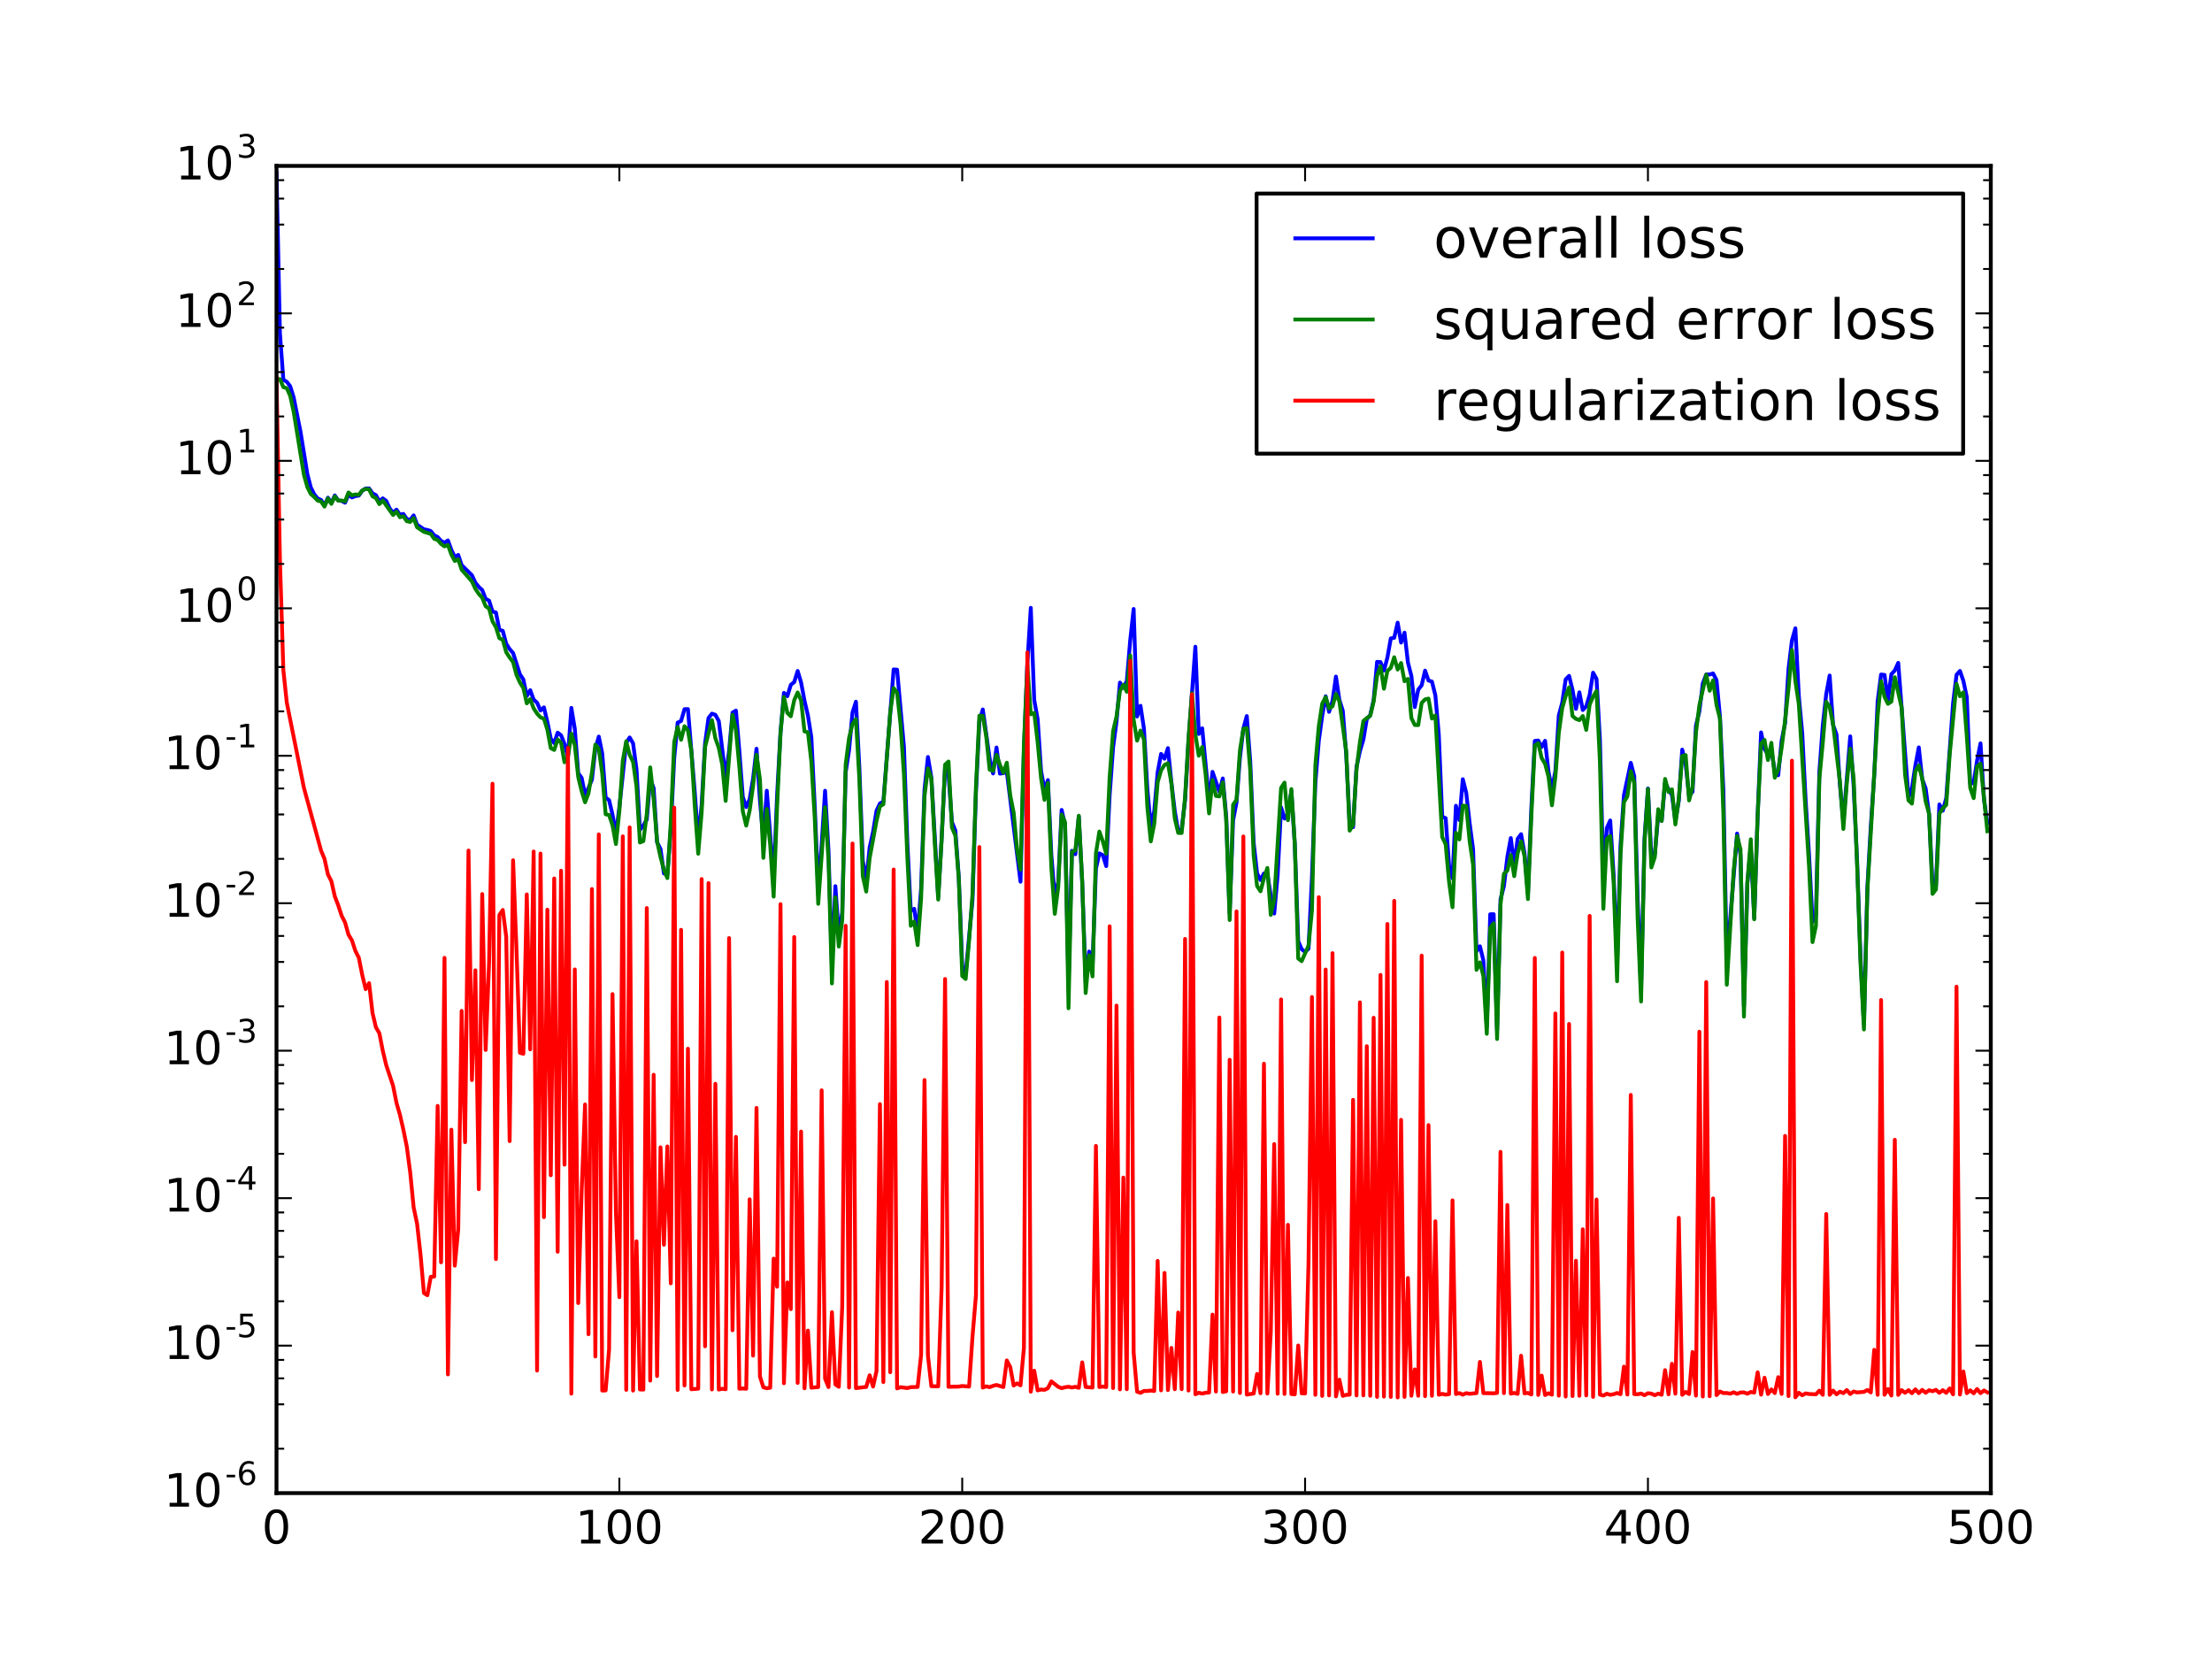 <?xml version="1.0" encoding="utf-8" standalone="no"?>
<!DOCTYPE svg PUBLIC "-//W3C//DTD SVG 1.1//EN"
  "http://www.w3.org/Graphics/SVG/1.1/DTD/svg11.dtd">
<!-- Created with matplotlib (http://matplotlib.org/) -->
<svg height="432pt" version="1.1" viewBox="0 0 576 432" width="576pt" xmlns="http://www.w3.org/2000/svg" xmlns:xlink="http://www.w3.org/1999/xlink">
 <defs>
  <style type="text/css">
*{stroke-linecap:butt;stroke-linejoin:round;stroke-miterlimit:100000;}
  </style>
 </defs>
 <g id="figure_1">
  <g id="patch_1">
   <path d="M 0 432 
L 576 432 
L 576 0 
L 0 0 
z
" style="fill:#ffffff;"/>
  </g>
  <g id="axes_1">
   <g id="patch_2">
    <path d="M 72 388.8 
L 518.4 388.8 
L 518.4 43.2 
L 72 43.2 
z
" style="fill:#ffffff;"/>
   </g>
   <g id="line2d_1">
    <path clip-path="url(#p06346d084e)" d="M 72 44.985 
L 72.893 86.794 
L 73.786 98.882 
L 74.678 99.417 
L 75.571 100.595 
L 76.464 103.467 
L 78.25 112.413 
L 80.035 123.463 
L 80.928 126.911 
L 81.821 128.702 
L 82.714 129.808 
L 83.606 130.188 
L 84.499 131.621 
L 85.392 129.599 
L 86.285 130.997 
L 87.178 129.016 
L 88.07 130.318 
L 88.963 130.447 
L 89.856 130.899 
L 90.749 128.802 
L 91.642 129.529 
L 92.534 129.173 
L 93.427 129.049 
L 94.32 127.784 
L 95.213 127.186 
L 96.106 127.185 
L 96.998 128.455 
L 97.891 128.931 
L 98.784 130.551 
L 99.677 129.771 
L 100.57 130.437 
L 101.462 132.368 
L 102.355 133.539 
L 103.248 132.718 
L 104.141 134.049 
L 105.034 133.831 
L 105.926 135.132 
L 106.819 135.388 
L 107.712 134.207 
L 108.605 136.622 
L 110.39 137.826 
L 111.283 138.001 
L 112.176 138.293 
L 113.069 139.411 
L 113.962 139.839 
L 114.854 140.843 
L 115.747 141.327 
L 116.64 140.733 
L 117.533 143.191 
L 118.426 145.049 
L 119.318 144.501 
L 120.211 147.164 
L 122.89 149.791 
L 123.782 151.725 
L 124.675 152.829 
L 125.568 153.655 
L 126.461 155.933 
L 127.354 156.4 
L 128.246 159.243 
L 129.139 159.501 
L 130.032 164.002 
L 130.925 164.279 
L 131.818 167.626 
L 132.71 169.028 
L 133.603 170.035 
L 135.389 175.595 
L 136.282 176.934 
L 137.174 181.249 
L 138.067 179.717 
L 138.96 182.171 
L 139.853 182.978 
L 140.746 185.013 
L 141.638 184.194 
L 142.531 187.967 
L 143.424 192.384 
L 144.317 193.494 
L 145.21 190.786 
L 146.102 191.463 
L 146.995 193.696 
L 147.888 197.063 
L 148.781 184.335 
L 149.674 189.746 
L 150.566 201.333 
L 151.459 202.552 
L 152.352 206.968 
L 153.245 205.172 
L 154.138 203.003 
L 155.03 194.939 
L 155.923 191.811 
L 156.816 196.179 
L 157.709 207.692 
L 158.602 208.35 
L 159.494 212.113 
L 160.387 217.25 
L 161.28 210.183 
L 163.066 193.44 
L 163.958 192.038 
L 164.851 193.557 
L 165.744 200.338 
L 166.637 216.062 
L 167.53 214.943 
L 168.422 213.404 
L 169.315 202.799 
L 170.208 205.218 
L 171.101 219.324 
L 171.994 221.077 
L 172.886 227.441 
L 173.779 227.693 
L 174.672 215.876 
L 175.565 197.369 
L 176.458 188.172 
L 177.35 187.741 
L 178.243 184.669 
L 179.136 184.649 
L 180.922 206.362 
L 181.814 218.671 
L 182.707 209.58 
L 183.6 193.562 
L 184.493 186.978 
L 185.386 185.831 
L 186.278 186.137 
L 187.171 187.76 
L 188.957 202.326 
L 189.85 195.536 
L 190.742 185.57 
L 191.635 185.043 
L 192.528 195.603 
L 193.421 207.498 
L 194.314 210.149 
L 195.206 208.124 
L 196.099 202.774 
L 196.992 194.974 
L 197.885 208.359 
L 198.778 218.741 
L 199.67 205.9 
L 201.456 229.13 
L 202.349 207.083 
L 203.242 190.738 
L 204.134 180.427 
L 205.027 181.283 
L 205.92 178.329 
L 206.813 177.619 
L 207.706 174.718 
L 208.598 177.709 
L 209.491 182.474 
L 210.384 186.319 
L 211.277 192.004 
L 212.17 210.31 
L 213.062 231.403 
L 213.955 219.971 
L 214.848 205.911 
L 215.741 221.558 
L 216.634 251.767 
L 217.526 230.756 
L 218.419 243.536 
L 219.312 237.609 
L 220.205 201.131 
L 221.098 195.306 
L 221.99 185.507 
L 222.883 182.728 
L 223.776 199.889 
L 224.669 224.061 
L 225.562 229.447 
L 226.454 220.669 
L 227.347 216.6 
L 228.24 211.11 
L 229.133 209.209 
L 230.026 208.758 
L 232.704 174.317 
L 233.597 174.379 
L 235.382 194.434 
L 236.275 219.511 
L 237.168 237.189 
L 238.061 236.662 
L 238.954 242.873 
L 239.846 231.475 
L 240.739 205.564 
L 241.632 197.117 
L 242.525 202.437 
L 244.31 233.566 
L 245.203 218.301 
L 246.096 199.926 
L 246.989 201.668 
L 247.882 214.055 
L 248.774 216.288 
L 249.667 228.392 
L 250.56 251.502 
L 251.453 253.68 
L 253.238 234.347 
L 254.131 206.405 
L 255.024 187.896 
L 255.917 184.746 
L 257.702 197.521 
L 258.595 201.408 
L 259.488 194.653 
L 260.381 201.456 
L 261.274 201.324 
L 262.166 200.954 
L 265.738 229.591 
L 266.63 195.344 
L 267.523 172.696 
L 268.416 158.279 
L 269.309 182.259 
L 270.202 187.283 
L 271.094 200.757 
L 271.987 205.615 
L 272.88 203.13 
L 273.773 222.706 
L 274.666 233.508 
L 275.558 229.652 
L 276.451 210.902 
L 277.344 214.842 
L 278.237 255.983 
L 279.13 221.542 
L 280.022 222.439 
L 280.915 212.62 
L 281.808 229.906 
L 282.701 255.937 
L 283.594 247.781 
L 284.486 251.534 
L 285.379 226.192 
L 286.272 222.223 
L 287.165 222.675 
L 288.058 225.531 
L 288.95 207.053 
L 289.843 194.661 
L 290.736 187.908 
L 291.629 177.744 
L 292.522 179.102 
L 293.414 177.358 
L 294.307 166.715 
L 295.2 158.571 
L 296.093 186.569 
L 296.986 183.783 
L 297.878 189.724 
L 298.771 205.498 
L 299.664 215.166 
L 300.557 211.226 
L 301.45 201.113 
L 302.342 196.316 
L 303.235 197.559 
L 304.128 194.811 
L 305.021 203.653 
L 305.914 211.275 
L 306.806 216.457 
L 307.699 215.957 
L 308.592 208.323 
L 309.485 192.993 
L 311.27 168.402 
L 312.163 191.119 
L 313.056 189.652 
L 314.842 208.588 
L 315.734 200.989 
L 317.52 206.154 
L 318.413 202.711 
L 319.306 212.611 
L 320.198 237.816 
L 321.091 213.65 
L 321.984 208.955 
L 322.877 197.306 
L 323.77 189.71 
L 324.662 186.456 
L 325.555 198.169 
L 326.448 219.484 
L 327.341 227.405 
L 328.234 229.159 
L 329.126 227.454 
L 330.019 227.573 
L 330.912 233.197 
L 331.805 237.882 
L 332.698 227.847 
L 333.59 210.233 
L 334.483 213.153 
L 335.376 211.885 
L 336.269 206.023 
L 337.162 219.893 
L 338.054 245.098 
L 338.947 247.147 
L 339.84 247.878 
L 340.733 247.039 
L 341.626 228.523 
L 342.518 203.842 
L 343.411 192.908 
L 344.304 186.399 
L 345.197 181.306 
L 346.09 185.362 
L 346.982 182.522 
L 347.875 176.18 
L 348.768 182.225 
L 349.661 185.084 
L 350.554 196.549 
L 351.446 214.471 
L 352.339 215.39 
L 353.232 199.718 
L 354.125 195.602 
L 355.018 192.595 
L 355.91 187.258 
L 356.803 186.208 
L 357.696 182.28 
L 358.589 172.344 
L 359.482 172.411 
L 360.374 174.618 
L 361.267 171.273 
L 362.16 166.249 
L 363.053 166.074 
L 363.946 162.136 
L 364.838 167.325 
L 365.731 164.741 
L 366.624 172.502 
L 367.517 176.004 
L 368.41 184.117 
L 369.302 179.585 
L 370.195 178.456 
L 371.088 174.633 
L 371.981 177.205 
L 372.874 177.484 
L 373.766 181.064 
L 374.659 191.333 
L 375.552 212.676 
L 376.445 213.048 
L 377.338 225.41 
L 378.23 228.727 
L 379.123 209.816 
L 380.016 213.547 
L 380.909 202.905 
L 381.802 206.443 
L 382.694 214.38 
L 383.587 221.16 
L 384.48 247.711 
L 385.373 246.411 
L 386.266 250.058 
L 387.158 267.297 
L 388.051 238.079 
L 388.944 238.054 
L 389.837 268.132 
L 390.73 234.199 
L 391.622 230.714 
L 392.515 223.131 
L 393.408 218.235 
L 394.301 225.273 
L 395.194 218.426 
L 396.086 217.222 
L 396.979 222.211 
L 397.872 232.582 
L 398.765 210.225 
L 399.658 192.939 
L 400.55 192.832 
L 401.443 194.526 
L 402.336 192.904 
L 403.229 200.995 
L 404.122 205.544 
L 405.014 200.775 
L 405.907 186.315 
L 406.8 182.985 
L 407.693 176.912 
L 408.586 175.996 
L 409.478 179.637 
L 410.371 184.585 
L 411.264 180.281 
L 412.157 184.885 
L 413.05 183.931 
L 413.942 180.937 
L 414.835 175.172 
L 415.728 176.772 
L 416.621 192.691 
L 417.514 228.514 
L 418.406 215.625 
L 419.299 213.652 
L 420.192 227.898 
L 421.085 250.878 
L 421.978 220.083 
L 422.87 207.052 
L 424.656 198.641 
L 425.549 202.109 
L 426.442 234.272 
L 427.334 257.814 
L 428.227 218.337 
L 429.12 205.333 
L 430.013 223.106 
L 430.906 222.434 
L 431.798 212.365 
L 432.691 213.742 
L 433.584 203.771 
L 434.477 205.556 
L 435.37 207.011 
L 436.262 213.775 
L 437.155 208.552 
L 438.048 195.202 
L 438.941 199.017 
L 439.834 207.233 
L 440.726 206.169 
L 441.619 188.978 
L 442.512 185.239 
L 443.405 177.987 
L 444.298 175.634 
L 445.19 175.64 
L 446.083 175.362 
L 446.976 177.1 
L 447.869 186.563 
L 448.762 205.705 
L 449.654 250.354 
L 452.333 217.054 
L 453.226 222.646 
L 454.118 262.019 
L 455.011 230.015 
L 455.904 220.472 
L 456.797 239.112 
L 457.69 212.276 
L 458.582 190.716 
L 459.475 195.048 
L 460.368 196.391 
L 461.261 195.298 
L 462.154 200.898 
L 463.046 201.869 
L 463.939 192.804 
L 464.832 188.313 
L 465.725 174.184 
L 466.618 166.769 
L 467.51 163.611 
L 468.403 181.169 
L 469.296 190.885 
L 470.189 208.529 
L 471.082 222.707 
L 471.974 240.066 
L 472.867 238.081 
L 473.76 200.932 
L 474.653 188.866 
L 475.546 180.718 
L 476.438 175.902 
L 477.331 188.782 
L 478.224 191.265 
L 479.117 204.412 
L 480.01 213.981 
L 481.795 191.746 
L 482.688 204.781 
L 483.581 224.15 
L 484.474 249.435 
L 485.366 266.738 
L 486.259 231.07 
L 487.152 215.146 
L 488.045 201.814 
L 488.938 182.577 
L 489.83 175.645 
L 490.723 175.749 
L 491.616 182.28 
L 492.509 175.56 
L 493.402 174.588 
L 494.294 172.614 
L 496.973 207.752 
L 497.866 205.208 
L 498.758 199.36 
L 499.651 194.616 
L 500.544 202.88 
L 501.437 205.317 
L 502.33 212.067 
L 503.222 230.243 
L 504.115 230.602 
L 505.008 209.476 
L 505.901 211.086 
L 506.794 207.848 
L 508.579 183.132 
L 509.472 175.73 
L 510.365 174.71 
L 511.258 177.292 
L 512.15 181.529 
L 513.043 204.117 
L 513.936 203.823 
L 514.829 198.047 
L 515.722 193.577 
L 516.614 208.043 
L 517.507 214.342 
L 517.507 214.342 
" style="fill:none;stroke:#0000ff;stroke-linecap:square;"/>
   </g>
   <g id="line2d_2">
    <path clip-path="url(#p06346d084e)" d="M 72 98.738 
L 72.893 98.729 
L 73.786 100.815 
L 74.678 101.084 
L 75.571 103.081 
L 76.464 107.198 
L 79.142 123.643 
L 80.035 126.835 
L 80.928 128.639 
L 81.821 129.41 
L 82.714 130.355 
L 83.606 130.569 
L 84.499 131.92 
L 85.392 129.775 
L 86.285 131.209 
L 87.178 129.256 
L 88.07 130.363 
L 88.963 130.337 
L 89.856 130.561 
L 90.749 128.239 
L 91.642 128.984 
L 92.534 128.746 
L 93.427 128.858 
L 94.32 127.704 
L 95.213 127.307 
L 96.106 127.438 
L 96.998 129.243 
L 97.891 129.695 
L 98.784 131.272 
L 99.677 130.332 
L 102.355 134.101 
L 103.248 133.23 
L 104.141 134.687 
L 105.034 134.439 
L 105.926 135.708 
L 106.819 135.902 
L 107.712 134.916 
L 108.605 137.297 
L 110.39 138.49 
L 112.176 139.025 
L 113.069 140.302 
L 113.962 140.598 
L 114.854 141.651 
L 115.747 142.269 
L 116.64 141.916 
L 117.533 144.393 
L 118.426 146.073 
L 119.318 145.658 
L 120.211 148.348 
L 121.997 150.369 
L 122.89 151.411 
L 123.782 153.32 
L 124.675 154.655 
L 125.568 155.636 
L 126.461 157.86 
L 127.354 158.458 
L 128.246 161.78 
L 129.139 163.326 
L 130.032 166.188 
L 130.925 166.605 
L 131.818 169.832 
L 132.71 171.22 
L 133.603 172.394 
L 134.496 175.743 
L 135.389 177.741 
L 136.282 179.144 
L 137.174 183.152 
L 138.067 182.064 
L 138.96 184.435 
L 139.853 185.815 
L 140.746 186.807 
L 141.638 187.135 
L 142.531 189.995 
L 143.424 194.812 
L 144.317 195.283 
L 145.21 192.559 
L 146.102 193.383 
L 146.995 198.487 
L 147.888 197.108 
L 148.781 191.055 
L 149.674 194.027 
L 150.566 202.318 
L 151.459 206.032 
L 152.352 208.917 
L 153.245 206.58 
L 154.138 201.113 
L 155.03 193.911 
L 155.923 195.019 
L 156.816 201.356 
L 157.709 212.034 
L 158.602 212.225 
L 159.494 214.902 
L 160.387 219.784 
L 161.28 211.175 
L 162.173 198.101 
L 163.066 193.03 
L 163.958 196.557 
L 164.851 198.406 
L 165.744 204.773 
L 166.637 219.39 
L 167.53 219.016 
L 168.422 211.907 
L 169.315 199.824 
L 170.208 208.085 
L 171.101 219.054 
L 171.994 223.162 
L 172.886 226.505 
L 173.779 228.65 
L 174.672 214.194 
L 175.565 193.24 
L 176.458 189.299 
L 177.35 192.633 
L 178.243 189.121 
L 179.136 190.186 
L 180.029 195.539 
L 180.922 209.913 
L 181.814 222.31 
L 182.707 211.558 
L 183.6 194.505 
L 185.386 187.513 
L 186.278 192.223 
L 187.171 194.756 
L 188.064 199.084 
L 188.957 208.546 
L 190.742 186.118 
L 191.635 190.055 
L 192.528 199.701 
L 193.421 211.249 
L 194.314 214.983 
L 195.206 211.059 
L 196.099 204.598 
L 196.992 196.528 
L 197.885 202.93 
L 198.778 223.386 
L 199.67 210.653 
L 200.563 220.027 
L 201.456 233.475 
L 202.349 210.171 
L 203.242 190.884 
L 204.134 181.477 
L 205.027 185.648 
L 205.92 186.514 
L 206.813 182.339 
L 207.706 180.317 
L 208.598 182.379 
L 209.491 190.46 
L 210.384 190.683 
L 211.277 198.321 
L 212.17 213.224 
L 213.062 235.357 
L 214.848 210.216 
L 215.741 223.861 
L 216.634 256.091 
L 217.526 233.668 
L 218.419 246.482 
L 219.312 239.626 
L 220.205 199.092 
L 221.098 192.162 
L 221.99 188.54 
L 222.883 187.24 
L 223.776 202.879 
L 224.669 228.134 
L 225.562 232.161 
L 226.454 223.458 
L 228.24 213.764 
L 229.133 209.972 
L 230.026 209.435 
L 231.811 185.522 
L 232.704 179.178 
L 233.597 180.357 
L 234.49 188.51 
L 235.382 201.512 
L 236.275 223.291 
L 237.168 241.078 
L 238.061 239.962 
L 238.954 246.102 
L 239.846 234.063 
L 240.739 207.297 
L 241.632 200.095 
L 242.525 202.712 
L 243.418 219.567 
L 244.31 234.255 
L 245.203 218.575 
L 246.096 199.128 
L 246.989 198.296 
L 247.882 215.49 
L 248.774 217.59 
L 249.667 228.817 
L 250.56 254.137 
L 251.453 254.926 
L 252.346 244.95 
L 253.238 232.71 
L 254.131 204.96 
L 255.024 186.375 
L 255.917 186.447 
L 256.81 191.756 
L 257.702 200.424 
L 258.595 200.727 
L 259.488 196.553 
L 260.381 199.147 
L 261.274 201.235 
L 262.166 198.601 
L 263.059 207.095 
L 263.952 211.608 
L 264.845 221.254 
L 265.738 226.458 
L 266.63 193.675 
L 267.523 173.274 
L 268.416 186.011 
L 269.309 185.64 
L 270.202 193.268 
L 271.094 202.668 
L 271.987 208.289 
L 272.88 203.861 
L 273.773 225.972 
L 274.666 237.971 
L 275.558 230.995 
L 276.451 212.101 
L 277.344 214.116 
L 278.237 262.546 
L 279.13 221.831 
L 280.022 221.444 
L 280.915 212.407 
L 281.808 229.454 
L 282.701 258.585 
L 283.594 248.757 
L 284.486 254.257 
L 285.379 222.193 
L 286.272 216.54 
L 287.165 219.068 
L 288.058 222.317 
L 288.95 202.356 
L 289.843 190.386 
L 290.736 186.571 
L 291.629 179.906 
L 292.522 178.309 
L 293.414 180.133 
L 294.307 170.685 
L 295.2 187.451 
L 296.093 192.85 
L 296.986 190.237 
L 297.878 192.594 
L 298.771 210.224 
L 299.664 219.103 
L 300.557 214.596 
L 301.45 203.698 
L 302.342 200.602 
L 303.235 199.19 
L 304.128 198.741 
L 305.021 203.88 
L 305.914 213.13 
L 306.806 216.885 
L 307.699 216.909 
L 308.592 207.661 
L 309.485 192.256 
L 310.378 180.504 
L 311.27 191.271 
L 312.163 196.785 
L 313.056 194.504 
L 313.949 201.718 
L 314.842 211.811 
L 315.734 203.117 
L 316.627 207.257 
L 317.52 207.373 
L 318.413 203.736 
L 319.306 213.464 
L 320.198 239.562 
L 321.091 209.549 
L 321.984 208.275 
L 322.877 195.408 
L 323.77 189.77 
L 324.662 189.61 
L 325.555 200.581 
L 326.448 222.736 
L 327.341 230.73 
L 328.234 232.092 
L 329.126 228.697 
L 330.019 226.009 
L 330.912 238.245 
L 331.805 234.293 
L 333.59 205.172 
L 334.483 203.795 
L 335.376 213.583 
L 336.269 205.476 
L 337.162 219.703 
L 338.054 249.585 
L 338.947 250.283 
L 340.733 246.24 
L 341.626 237.131 
L 342.518 199.22 
L 343.411 189.08 
L 344.304 183.217 
L 345.197 181.523 
L 346.09 184.476 
L 346.982 183.921 
L 347.875 180.695 
L 348.768 182.634 
L 350.554 195.647 
L 351.446 216.298 
L 352.339 214.752 
L 353.232 200.359 
L 354.125 193.216 
L 355.018 187.754 
L 355.91 186.978 
L 356.803 186.417 
L 357.696 182.667 
L 358.589 175.908 
L 359.482 173.519 
L 360.374 179.343 
L 361.267 174.693 
L 362.16 173.911 
L 363.053 171.15 
L 363.946 174.347 
L 364.838 172.647 
L 365.731 177.375 
L 366.624 176.794 
L 367.517 186.968 
L 368.41 188.784 
L 369.302 188.815 
L 370.195 183.038 
L 371.088 182.114 
L 371.981 181.911 
L 372.874 187.11 
L 373.766 186.295 
L 375.552 217.958 
L 376.445 219.839 
L 377.338 229.658 
L 378.23 236.247 
L 379.123 216.87 
L 380.016 218.586 
L 380.909 209.769 
L 381.802 209.904 
L 382.694 219.054 
L 383.587 225.137 
L 384.48 252.548 
L 385.373 250.596 
L 386.266 254.142 
L 387.158 269.203 
L 388.051 241.637 
L 388.944 240.43 
L 389.837 270.55 
L 390.73 235.529 
L 391.622 227.526 
L 392.515 226.702 
L 393.408 222.672 
L 394.301 228.153 
L 395.194 222.174 
L 396.086 219.119 
L 396.979 222.959 
L 397.872 234.116 
L 398.765 212.349 
L 399.658 194.114 
L 400.55 193.51 
L 401.443 197.398 
L 402.336 198.895 
L 403.229 202.234 
L 404.122 209.7 
L 405.014 202.261 
L 405.907 190.854 
L 406.8 184.38 
L 407.693 181.251 
L 408.586 178.99 
L 409.478 186.45 
L 410.371 187.189 
L 411.264 187.521 
L 412.157 186.447 
L 413.05 190.064 
L 413.942 183.48 
L 414.835 181.396 
L 415.728 179.928 
L 416.621 198.427 
L 417.514 236.657 
L 418.406 218.404 
L 419.299 217.682 
L 420.192 229.77 
L 421.085 255.513 
L 421.978 222.555 
L 422.87 208.88 
L 423.763 207.369 
L 424.656 200.799 
L 425.549 203.871 
L 426.442 239.187 
L 427.334 260.79 
L 428.227 219.385 
L 429.12 205.462 
L 430.013 225.887 
L 430.906 223.205 
L 431.798 210.713 
L 432.691 213.776 
L 433.584 202.834 
L 434.477 206.236 
L 435.37 205.539 
L 436.262 214.671 
L 437.155 207.97 
L 438.048 196.856 
L 438.941 196.622 
L 439.834 208.434 
L 440.726 204.992 
L 441.619 190.802 
L 442.512 183.661 
L 444.298 175.687 
L 445.19 179.865 
L 446.083 177.149 
L 446.976 183.575 
L 447.869 187.082 
L 448.762 211.697 
L 449.654 256.423 
L 451.44 226.743 
L 452.333 217.68 
L 453.226 221.178 
L 454.118 264.715 
L 455.011 229.746 
L 455.904 218.55 
L 456.797 239.389 
L 457.69 212.323 
L 458.582 193.645 
L 459.475 192.676 
L 460.368 197.909 
L 461.261 193.426 
L 462.154 202.514 
L 463.046 200.371 
L 463.939 194.705 
L 464.832 187.632 
L 465.725 179.223 
L 466.618 169.265 
L 467.51 177.32 
L 468.403 183.327 
L 471.082 225.806 
L 471.974 245.32 
L 472.867 241.071 
L 473.76 202.779 
L 474.653 193.358 
L 475.546 182.759 
L 476.438 184.1 
L 477.331 188.634 
L 479.117 203.596 
L 480.01 215.865 
L 480.902 203.942 
L 481.795 194.944 
L 482.688 202.796 
L 483.581 225.129 
L 484.474 250.795 
L 485.366 268.078 
L 486.259 232.037 
L 488.938 186.34 
L 489.83 177.402 
L 490.723 181.441 
L 491.616 183.275 
L 492.509 182.706 
L 493.402 176.345 
L 495.187 184.293 
L 496.08 201.721 
L 496.973 208.417 
L 497.866 209.261 
L 498.758 200.893 
L 499.651 199.348 
L 500.544 202.742 
L 501.437 208.68 
L 502.33 211.884 
L 503.222 232.767 
L 504.115 231.608 
L 505.008 211.911 
L 505.901 210.46 
L 506.794 209.593 
L 507.686 196.542 
L 509.472 178.077 
L 510.365 181.295 
L 511.258 180.281 
L 512.15 191.673 
L 513.043 205.146 
L 513.936 207.833 
L 514.829 199.577 
L 515.722 198.852 
L 517.507 216.452 
L 517.507 216.452 
" style="fill:none;stroke:#008000;stroke-linecap:square;"/>
   </g>
   <g id="line2d_3">
    <path clip-path="url(#p06346d084e)" d="M 72 98.45 
L 72.893 145.725 
L 73.786 174.526 
L 74.678 182.961 
L 79.142 205.172 
L 83.606 221.497 
L 84.499 223.636 
L 85.392 227.709 
L 86.285 229.454 
L 87.178 233.385 
L 88.07 235.732 
L 88.963 238.461 
L 89.856 240.218 
L 90.749 243.401 
L 91.642 244.86 
L 92.534 247.602 
L 93.427 249.372 
L 94.32 253.836 
L 95.213 257.563 
L 96.106 256.008 
L 96.998 263.773 
L 97.891 267.514 
L 98.784 269.047 
L 99.677 273.636 
L 100.57 277.363 
L 102.355 282.728 
L 103.248 287.198 
L 104.141 290.279 
L 105.034 294.153 
L 105.926 298.574 
L 106.819 305.315 
L 107.712 314.409 
L 108.605 318.672 
L 109.498 326.632 
L 110.39 336.699 
L 111.283 337.28 
L 112.176 332.487 
L 113.069 332.402 
L 113.962 287.966 
L 114.854 328.703 
L 115.747 249.421 
L 116.64 357.89 
L 117.533 294.166 
L 118.426 329.572 
L 119.318 320.172 
L 120.211 263.233 
L 121.104 297.416 
L 121.997 221.479 
L 122.89 281.25 
L 123.782 252.658 
L 124.675 309.666 
L 125.568 232.802 
L 126.461 273.412 
L 127.354 250.631 
L 128.246 204.073 
L 129.139 327.858 
L 130.032 238.259 
L 130.925 236.956 
L 131.818 243.901 
L 132.71 297.155 
L 133.603 224.018 
L 134.496 247.314 
L 135.389 274.148 
L 136.282 274.402 
L 137.174 232.903 
L 138.067 273.257 
L 138.96 221.734 
L 139.853 356.899 
L 140.746 222.263 
L 141.638 316.957 
L 142.531 236.873 
L 143.424 306.038 
L 144.317 228.751 
L 145.21 325.954 
L 146.102 226.727 
L 146.995 303.275 
L 147.888 194.736 
L 148.781 362.903 
L 149.674 252.44 
L 150.566 339.322 
L 151.459 310.121 
L 152.352 287.61 
L 153.245 347.43 
L 154.138 231.504 
L 155.03 353.223 
L 155.923 217.271 
L 156.816 362.097 
L 157.709 362.062 
L 158.602 351.391 
L 159.494 258.848 
L 160.387 315.715 
L 161.28 337.776 
L 162.173 217.789 
L 163.066 361.916 
L 163.958 215.454 
L 164.851 362.105 
L 165.744 323.219 
L 166.637 361.809 
L 167.53 361.849 
L 168.422 236.45 
L 169.315 359.501 
L 170.208 279.862 
L 171.101 358.322 
L 171.994 298.755 
L 172.886 324.123 
L 173.779 298.526 
L 174.672 334.178 
L 175.565 210.3 
L 176.458 361.944 
L 177.35 242.127 
L 178.243 360.775 
L 179.136 273.087 
L 180.029 361.754 
L 181.814 361.615 
L 182.707 228.905 
L 183.6 350.573 
L 184.493 229.956 
L 185.386 361.812 
L 186.278 282.218 
L 187.171 361.84 
L 188.064 361.631 
L 188.957 361.757 
L 189.85 244.274 
L 190.742 346.393 
L 191.635 296.043 
L 192.528 361.622 
L 193.421 361.547 
L 194.314 361.633 
L 195.206 312.297 
L 196.099 352.996 
L 196.992 288.491 
L 197.885 358.425 
L 198.778 361.24 
L 199.67 361.502 
L 200.563 361.363 
L 201.456 327.745 
L 202.349 335.063 
L 203.242 235.449 
L 204.134 360.196 
L 205.027 333.943 
L 205.92 340.901 
L 206.813 243.999 
L 207.706 360.115 
L 208.598 294.656 
L 209.491 361.51 
L 210.384 346.484 
L 211.277 361.348 
L 213.062 361.178 
L 213.955 283.921 
L 214.848 359.001 
L 215.741 361.192 
L 216.634 341.684 
L 217.526 360.497 
L 218.419 361.114 
L 219.312 340.179 
L 220.205 241.071 
L 221.098 361.315 
L 221.99 219.652 
L 222.883 361.462 
L 225.562 361.148 
L 226.454 358.119 
L 227.347 361.067 
L 228.24 357.02 
L 229.133 287.514 
L 230.026 359.891 
L 230.918 255.714 
L 231.811 357.325 
L 232.704 226.422 
L 233.597 361.536 
L 234.49 361.225 
L 236.275 361.449 
L 237.168 361.204 
L 238.954 361.161 
L 239.846 352.841 
L 240.739 281.238 
L 241.632 353.023 
L 242.525 360.959 
L 244.31 361.002 
L 245.203 334.972 
L 246.096 254.926 
L 246.989 361.118 
L 249.667 361.064 
L 250.56 360.911 
L 252.346 361.069 
L 253.238 348.03 
L 254.131 337.388 
L 255.024 220.568 
L 255.917 361.318 
L 256.81 360.997 
L 257.702 361.221 
L 258.595 360.868 
L 259.488 360.64 
L 261.274 361.18 
L 262.166 354.254 
L 263.059 355.956 
L 263.952 360.784 
L 264.845 360.232 
L 265.738 360.74 
L 266.63 350.946 
L 267.523 169.884 
L 268.416 362.402 
L 269.309 356.925 
L 270.202 362.049 
L 271.094 361.829 
L 271.987 361.914 
L 272.88 361.469 
L 273.773 359.708 
L 275.558 361.121 
L 276.451 361.48 
L 277.344 361.232 
L 278.237 361.11 
L 279.13 361.295 
L 280.022 361.124 
L 280.915 361.384 
L 281.808 354.754 
L 282.701 361.158 
L 284.486 361.319 
L 285.379 298.393 
L 286.272 361.186 
L 287.165 361.044 
L 288.058 361.2 
L 288.95 241.212 
L 289.843 361.445 
L 290.736 261.855 
L 291.629 361.793 
L 292.522 306.637 
L 293.414 361.744 
L 294.307 172.077 
L 295.2 352.191 
L 296.093 362.383 
L 296.986 362.699 
L 297.878 362.203 
L 298.771 362.206 
L 299.664 362.096 
L 300.557 362.212 
L 301.45 328.332 
L 302.342 362.045 
L 303.235 331.457 
L 304.128 361.972 
L 305.021 350.994 
L 305.914 361.751 
L 306.806 341.778 
L 307.699 361.738 
L 308.592 244.491 
L 309.485 362.098 
L 310.378 180.813 
L 311.27 363.06 
L 312.163 362.676 
L 313.056 362.884 
L 313.949 362.668 
L 314.842 362.612 
L 315.734 342.322 
L 316.627 362.357 
L 317.52 264.957 
L 318.413 362.481 
L 319.306 362.284 
L 320.198 275.966 
L 321.091 362.359 
L 321.984 237.323 
L 322.877 362.731 
L 323.77 217.813 
L 324.662 363.148 
L 326.448 362.867 
L 327.341 357.772 
L 328.234 362.805 
L 329.126 276.987 
L 330.019 362.884 
L 330.912 346.813 
L 331.805 297.916 
L 332.698 362.927 
L 333.59 260.253 
L 334.483 362.986 
L 335.376 318.945 
L 336.269 363.005 
L 337.162 363.085 
L 338.054 350.361 
L 338.947 362.818 
L 339.84 362.855 
L 340.733 328.936 
L 341.626 259.625 
L 342.518 363.209 
L 343.411 233.629 
L 344.304 363.498 
L 345.197 252.466 
L 346.09 363.375 
L 346.982 248.205 
L 347.875 363.614 
L 348.768 359.268 
L 349.661 363.477 
L 350.554 363.214 
L 351.446 363.168 
L 352.339 286.396 
L 353.232 363.366 
L 354.125 261.014 
L 355.018 363.348 
L 355.91 272.428 
L 356.803 363.457 
L 357.696 265.017 
L 358.589 363.746 
L 359.482 253.855 
L 360.374 363.669 
L 361.267 240.597 
L 362.16 363.756 
L 363.053 234.583 
L 363.946 363.893 
L 364.838 291.599 
L 365.731 363.759 
L 366.624 332.784 
L 367.517 363.449 
L 368.41 356.588 
L 369.302 363.452 
L 370.195 248.837 
L 371.088 363.557 
L 371.981 292.968 
L 372.874 363.458 
L 373.766 318.017 
L 374.659 363.185 
L 375.552 362.964 
L 376.445 363.16 
L 377.338 363.029 
L 378.23 312.57 
L 379.123 362.995 
L 380.016 362.763 
L 380.909 363.163 
L 381.802 362.774 
L 382.694 362.945 
L 384.48 362.755 
L 385.373 354.634 
L 386.266 362.763 
L 388.944 362.811 
L 389.837 362.714 
L 390.73 299.942 
L 391.622 362.775 
L 392.515 313.776 
L 393.408 362.899 
L 394.301 362.724 
L 395.194 362.959 
L 396.086 353.031 
L 396.979 362.818 
L 397.872 362.719 
L 398.765 363.118 
L 399.658 249.448 
L 400.55 363.238 
L 401.443 358.216 
L 402.336 363.259 
L 403.229 362.808 
L 404.122 363.174 
L 405.014 263.9 
L 405.907 363.432 
L 406.8 248.035 
L 407.693 363.652 
L 408.586 266.64 
L 409.478 363.537 
L 410.371 328.3 
L 411.264 363.46 
L 412.157 320.115 
L 413.05 363.371 
L 413.942 238.499 
L 414.835 363.745 
L 415.728 312.353 
L 416.621 363.158 
L 417.514 363.39 
L 418.406 362.929 
L 419.299 363.202 
L 420.192 363.049 
L 421.085 362.733 
L 421.978 363.045 
L 422.87 355.866 
L 423.763 363.139 
L 424.656 285.112 
L 425.549 363.022 
L 426.442 363.054 
L 427.334 362.879 
L 428.227 363.312 
L 429.12 362.79 
L 430.013 362.906 
L 430.906 363.312 
L 431.798 362.897 
L 432.691 363.184 
L 433.584 356.786 
L 434.477 363.075 
L 435.37 355.123 
L 436.262 362.919 
L 437.155 317.12 
L 438.048 363.204 
L 438.941 362.467 
L 439.834 363.005 
L 440.726 352.06 
L 441.619 363.422 
L 442.512 268.655 
L 443.405 363.648 
L 444.298 255.726 
L 445.19 363.585 
L 446.083 312.072 
L 446.976 363.283 
L 447.869 362.344 
L 448.762 362.756 
L 449.654 362.739 
L 450.547 362.917 
L 451.44 362.547 
L 452.333 362.954 
L 453.226 362.601 
L 454.118 362.574 
L 455.011 362.919 
L 455.904 362.462 
L 456.797 362.636 
L 457.69 357.334 
L 458.582 363.163 
L 459.475 358.759 
L 460.368 363 
L 461.261 361.804 
L 462.154 362.752 
L 463.046 358.616 
L 463.939 362.978 
L 464.832 295.792 
L 465.725 363.543 
L 466.618 198.073 
L 467.51 363.846 
L 468.403 362.681 
L 469.296 363.322 
L 470.189 362.837 
L 471.082 362.998 
L 472.867 363.07 
L 473.76 362.12 
L 474.653 363.205 
L 475.546 316.121 
L 476.438 363.214 
L 477.331 362.105 
L 478.224 363.069 
L 479.117 362.387 
L 480.01 362.773 
L 480.902 361.969 
L 481.795 363 
L 482.688 362.343 
L 483.581 362.585 
L 485.366 362.437 
L 486.259 361.961 
L 487.152 362.582 
L 488.045 351.491 
L 488.938 363.209 
L 489.83 260.401 
L 490.723 363.187 
L 491.616 361.699 
L 492.509 363.391 
L 493.402 296.794 
L 494.294 363.231 
L 495.187 361.992 
L 496.08 362.681 
L 496.973 362.003 
L 497.866 362.79 
L 498.758 361.789 
L 499.651 362.776 
L 500.544 361.921 
L 501.437 362.673 
L 502.33 362.015 
L 503.222 362.274 
L 504.115 361.92 
L 505.008 362.693 
L 505.901 362.002 
L 506.794 362.691 
L 507.686 361.553 
L 508.579 363.083 
L 509.472 256.921 
L 510.365 363.136 
L 511.258 357.131 
L 512.15 362.776 
L 513.043 362.039 
L 513.936 362.811 
L 514.829 361.701 
L 515.722 362.781 
L 516.614 362.085 
L 517.507 362.565 
L 517.507 362.565 
" style="fill:none;stroke:#ff0000;stroke-linecap:square;"/>
   </g>
   <g id="patch_3">
    <path d="M 72 43.2 
L 518.4 43.2 
" style="fill:none;stroke:#000000;stroke-linecap:square;stroke-linejoin:miter;"/>
   </g>
   <g id="patch_4">
    <path d="M 518.4 388.8 
L 518.4 43.2 
" style="fill:none;stroke:#000000;stroke-linecap:square;stroke-linejoin:miter;"/>
   </g>
   <g id="patch_5">
    <path d="M 72 388.8 
L 518.4 388.8 
" style="fill:none;stroke:#000000;stroke-linecap:square;stroke-linejoin:miter;"/>
   </g>
   <g id="patch_6">
    <path d="M 72 388.8 
L 72 43.2 
" style="fill:none;stroke:#000000;stroke-linecap:square;stroke-linejoin:miter;"/>
   </g>
   <g id="matplotlib.axis_1">
    <g id="xtick_1">
     <g id="line2d_4">
      <defs>
       <path d="M 0 0 
L 0 -4 
" id="m5546e1ab9a" style="stroke:#000000;stroke-width:0.5;"/>
      </defs>
      <g>
       <use style="stroke:#000000;stroke-width:0.5;" x="72.0" xlink:href="#m5546e1ab9a" y="388.8"/>
      </g>
     </g>
     <g id="line2d_5">
      <defs>
       <path d="M 0 0 
L 0 4 
" id="m5b581aeb4f" style="stroke:#000000;stroke-width:0.5;"/>
      </defs>
      <g>
       <use style="stroke:#000000;stroke-width:0.5;" x="72.0" xlink:href="#m5b581aeb4f" y="43.2"/>
      </g>
     </g>
     <g id="text_1">
      <!-- 0 -->
      <defs>
       <path d="M 31.781 66.406 
Q 24.172 66.406 20.328 58.906 
Q 16.5 51.422 16.5 36.375 
Q 16.5 21.391 20.328 13.891 
Q 24.172 6.391 31.781 6.391 
Q 39.453 6.391 43.281 13.891 
Q 47.125 21.391 47.125 36.375 
Q 47.125 51.422 43.281 58.906 
Q 39.453 66.406 31.781 66.406 
M 31.781 74.219 
Q 44.047 74.219 50.516 64.516 
Q 56.984 54.828 56.984 36.375 
Q 56.984 17.969 50.516 8.266 
Q 44.047 -1.422 31.781 -1.422 
Q 19.531 -1.422 13.062 8.266 
Q 6.594 17.969 6.594 36.375 
Q 6.594 54.828 13.062 64.516 
Q 19.531 74.219 31.781 74.219 
" id="BitstreamVeraSans-Roman-30"/>
      </defs>
      <g transform="translate(68.183 401.918)scale(0.12 -0.12)">
       <use xlink:href="#BitstreamVeraSans-Roman-30"/>
      </g>
     </g>
    </g>
    <g id="xtick_2">
     <g id="line2d_6">
      <g>
       <use style="stroke:#000000;stroke-width:0.5;" x="161.28" xlink:href="#m5546e1ab9a" y="388.8"/>
      </g>
     </g>
     <g id="line2d_7">
      <g>
       <use style="stroke:#000000;stroke-width:0.5;" x="161.28" xlink:href="#m5b581aeb4f" y="43.2"/>
      </g>
     </g>
     <g id="text_2">
      <!-- 100 -->
      <defs>
       <path d="M 12.406 8.297 
L 28.516 8.297 
L 28.516 63.922 
L 10.984 60.406 
L 10.984 69.391 
L 28.422 72.906 
L 38.281 72.906 
L 38.281 8.297 
L 54.391 8.297 
L 54.391 0 
L 12.406 0 
z
" id="BitstreamVeraSans-Roman-31"/>
      </defs>
      <g transform="translate(149.827 401.918)scale(0.12 -0.12)">
       <use xlink:href="#BitstreamVeraSans-Roman-31"/>
       <use x="63.623" xlink:href="#BitstreamVeraSans-Roman-30"/>
       <use x="127.246" xlink:href="#BitstreamVeraSans-Roman-30"/>
      </g>
     </g>
    </g>
    <g id="xtick_3">
     <g id="line2d_8">
      <g>
       <use style="stroke:#000000;stroke-width:0.5;" x="250.56" xlink:href="#m5546e1ab9a" y="388.8"/>
      </g>
     </g>
     <g id="line2d_9">
      <g>
       <use style="stroke:#000000;stroke-width:0.5;" x="250.56" xlink:href="#m5b581aeb4f" y="43.2"/>
      </g>
     </g>
     <g id="text_3">
      <!-- 200 -->
      <defs>
       <path d="M 19.188 8.297 
L 53.609 8.297 
L 53.609 0 
L 7.328 0 
L 7.328 8.297 
Q 12.938 14.109 22.625 23.891 
Q 32.328 33.688 34.812 36.531 
Q 39.547 41.844 41.422 45.531 
Q 43.312 49.219 43.312 52.781 
Q 43.312 58.594 39.234 62.25 
Q 35.156 65.922 28.609 65.922 
Q 23.969 65.922 18.812 64.312 
Q 13.672 62.703 7.812 59.422 
L 7.812 69.391 
Q 13.766 71.781 18.938 73 
Q 24.125 74.219 28.422 74.219 
Q 39.75 74.219 46.484 68.547 
Q 53.219 62.891 53.219 53.422 
Q 53.219 48.922 51.531 44.891 
Q 49.859 40.875 45.406 35.406 
Q 44.188 33.984 37.641 27.219 
Q 31.109 20.453 19.188 8.297 
" id="BitstreamVeraSans-Roman-32"/>
      </defs>
      <g transform="translate(239.107 401.918)scale(0.12 -0.12)">
       <use xlink:href="#BitstreamVeraSans-Roman-32"/>
       <use x="63.623" xlink:href="#BitstreamVeraSans-Roman-30"/>
       <use x="127.246" xlink:href="#BitstreamVeraSans-Roman-30"/>
      </g>
     </g>
    </g>
    <g id="xtick_4">
     <g id="line2d_10">
      <g>
       <use style="stroke:#000000;stroke-width:0.5;" x="339.84" xlink:href="#m5546e1ab9a" y="388.8"/>
      </g>
     </g>
     <g id="line2d_11">
      <g>
       <use style="stroke:#000000;stroke-width:0.5;" x="339.84" xlink:href="#m5b581aeb4f" y="43.2"/>
      </g>
     </g>
     <g id="text_4">
      <!-- 300 -->
      <defs>
       <path d="M 40.578 39.312 
Q 47.656 37.797 51.625 33 
Q 55.609 28.219 55.609 21.188 
Q 55.609 10.406 48.188 4.484 
Q 40.766 -1.422 27.094 -1.422 
Q 22.516 -1.422 17.656 -0.516 
Q 12.797 0.391 7.625 2.203 
L 7.625 11.719 
Q 11.719 9.328 16.594 8.109 
Q 21.484 6.891 26.812 6.891 
Q 36.078 6.891 40.938 10.547 
Q 45.797 14.203 45.797 21.188 
Q 45.797 27.641 41.281 31.266 
Q 36.766 34.906 28.719 34.906 
L 20.219 34.906 
L 20.219 43.016 
L 29.109 43.016 
Q 36.375 43.016 40.234 45.922 
Q 44.094 48.828 44.094 54.297 
Q 44.094 59.906 40.109 62.906 
Q 36.141 65.922 28.719 65.922 
Q 24.656 65.922 20.016 65.031 
Q 15.375 64.156 9.812 62.312 
L 9.812 71.094 
Q 15.438 72.656 20.344 73.438 
Q 25.25 74.219 29.594 74.219 
Q 40.828 74.219 47.359 69.109 
Q 53.906 64.016 53.906 55.328 
Q 53.906 49.266 50.438 45.094 
Q 46.969 40.922 40.578 39.312 
" id="BitstreamVeraSans-Roman-33"/>
      </defs>
      <g transform="translate(328.387 401.918)scale(0.12 -0.12)">
       <use xlink:href="#BitstreamVeraSans-Roman-33"/>
       <use x="63.623" xlink:href="#BitstreamVeraSans-Roman-30"/>
       <use x="127.246" xlink:href="#BitstreamVeraSans-Roman-30"/>
      </g>
     </g>
    </g>
    <g id="xtick_5">
     <g id="line2d_12">
      <g>
       <use style="stroke:#000000;stroke-width:0.5;" x="429.12" xlink:href="#m5546e1ab9a" y="388.8"/>
      </g>
     </g>
     <g id="line2d_13">
      <g>
       <use style="stroke:#000000;stroke-width:0.5;" x="429.12" xlink:href="#m5b581aeb4f" y="43.2"/>
      </g>
     </g>
     <g id="text_5">
      <!-- 400 -->
      <defs>
       <path d="M 37.797 64.312 
L 12.891 25.391 
L 37.797 25.391 
z
M 35.203 72.906 
L 47.609 72.906 
L 47.609 25.391 
L 58.016 25.391 
L 58.016 17.188 
L 47.609 17.188 
L 47.609 0 
L 37.797 0 
L 37.797 17.188 
L 4.891 17.188 
L 4.891 26.703 
z
" id="BitstreamVeraSans-Roman-34"/>
      </defs>
      <g transform="translate(417.668 401.918)scale(0.12 -0.12)">
       <use xlink:href="#BitstreamVeraSans-Roman-34"/>
       <use x="63.623" xlink:href="#BitstreamVeraSans-Roman-30"/>
       <use x="127.246" xlink:href="#BitstreamVeraSans-Roman-30"/>
      </g>
     </g>
    </g>
    <g id="xtick_6">
     <g id="line2d_14">
      <g>
       <use style="stroke:#000000;stroke-width:0.5;" x="518.4" xlink:href="#m5546e1ab9a" y="388.8"/>
      </g>
     </g>
     <g id="line2d_15">
      <g>
       <use style="stroke:#000000;stroke-width:0.5;" x="518.4" xlink:href="#m5b581aeb4f" y="43.2"/>
      </g>
     </g>
     <g id="text_6">
      <!-- 500 -->
      <defs>
       <path d="M 10.797 72.906 
L 49.516 72.906 
L 49.516 64.594 
L 19.828 64.594 
L 19.828 46.734 
Q 21.969 47.469 24.109 47.828 
Q 26.266 48.188 28.422 48.188 
Q 40.625 48.188 47.75 41.5 
Q 54.891 34.812 54.891 23.391 
Q 54.891 11.625 47.562 5.094 
Q 40.234 -1.422 26.906 -1.422 
Q 22.312 -1.422 17.547 -0.641 
Q 12.797 0.141 7.719 1.703 
L 7.719 11.625 
Q 12.109 9.234 16.797 8.062 
Q 21.484 6.891 26.703 6.891 
Q 35.156 6.891 40.078 11.328 
Q 45.016 15.766 45.016 23.391 
Q 45.016 31 40.078 35.438 
Q 35.156 39.891 26.703 39.891 
Q 22.75 39.891 18.812 39.016 
Q 14.891 38.141 10.797 36.281 
z
" id="BitstreamVeraSans-Roman-35"/>
      </defs>
      <g transform="translate(506.947 401.918)scale(0.12 -0.12)">
       <use xlink:href="#BitstreamVeraSans-Roman-35"/>
       <use x="63.623" xlink:href="#BitstreamVeraSans-Roman-30"/>
       <use x="127.246" xlink:href="#BitstreamVeraSans-Roman-30"/>
      </g>
     </g>
    </g>
   </g>
   <g id="matplotlib.axis_2">
    <g id="ytick_1">
     <g id="line2d_16">
      <defs>
       <path d="M 0 0 
L 4 0 
" id="madb7715bf7" style="stroke:#000000;stroke-width:0.5;"/>
      </defs>
      <g>
       <use style="stroke:#000000;stroke-width:0.5;" x="72.0" xlink:href="#madb7715bf7" y="388.8"/>
      </g>
     </g>
     <g id="line2d_17">
      <defs>
       <path d="M 0 0 
L -4 0 
" id="mab371ac147" style="stroke:#000000;stroke-width:0.5;"/>
      </defs>
      <g>
       <use style="stroke:#000000;stroke-width:0.5;" x="518.4" xlink:href="#mab371ac147" y="388.8"/>
      </g>
     </g>
     <g id="text_7">
      <!-- $\mathdefault{10^{-6}}$ -->
      <defs>
       <path d="M 33.016 40.375 
Q 26.375 40.375 22.484 35.828 
Q 18.609 31.297 18.609 23.391 
Q 18.609 15.531 22.484 10.953 
Q 26.375 6.391 33.016 6.391 
Q 39.656 6.391 43.531 10.953 
Q 47.406 15.531 47.406 23.391 
Q 47.406 31.297 43.531 35.828 
Q 39.656 40.375 33.016 40.375 
M 52.594 71.297 
L 52.594 62.312 
Q 48.875 64.062 45.094 64.984 
Q 41.312 65.922 37.594 65.922 
Q 27.828 65.922 22.672 59.328 
Q 17.531 52.734 16.797 39.406 
Q 19.672 43.656 24.016 45.922 
Q 28.375 48.188 33.594 48.188 
Q 44.578 48.188 50.953 41.516 
Q 57.328 34.859 57.328 23.391 
Q 57.328 12.156 50.688 5.359 
Q 44.047 -1.422 33.016 -1.422 
Q 20.359 -1.422 13.672 8.266 
Q 6.984 17.969 6.984 36.375 
Q 6.984 53.656 15.188 63.938 
Q 23.391 74.219 37.203 74.219 
Q 40.922 74.219 44.703 73.484 
Q 48.484 72.75 52.594 71.297 
" id="BitstreamVeraSans-Roman-36"/>
       <path d="M 4.891 31.391 
L 31.203 31.391 
L 31.203 23.391 
L 4.891 23.391 
z
" id="BitstreamVeraSans-Roman-2d"/>
      </defs>
      <g transform="translate(42.68 392.424)scale(0.12 -0.12)">
       <use transform="translate(0.0 0.797)" xlink:href="#BitstreamVeraSans-Roman-31"/>
       <use transform="translate(63.623 0.797)" xlink:href="#BitstreamVeraSans-Roman-30"/>
       <use transform="translate(132.759 48.047)scale(0.7)" xlink:href="#BitstreamVeraSans-Roman-2d"/>
       <use transform="translate(158.017 48.047)scale(0.7)" xlink:href="#BitstreamVeraSans-Roman-36"/>
      </g>
     </g>
    </g>
    <g id="ytick_2">
     <g id="line2d_18">
      <g>
       <use style="stroke:#000000;stroke-width:0.5;" x="72.0" xlink:href="#madb7715bf7" y="350.4"/>
      </g>
     </g>
     <g id="line2d_19">
      <g>
       <use style="stroke:#000000;stroke-width:0.5;" x="518.4" xlink:href="#mab371ac147" y="350.4"/>
      </g>
     </g>
     <g id="text_8">
      <!-- $\mathdefault{10^{-5}}$ -->
      <g transform="translate(42.68 353.964)scale(0.12 -0.12)">
       <use transform="translate(0.0 0.716)" xlink:href="#BitstreamVeraSans-Roman-31"/>
       <use transform="translate(63.623 0.716)" xlink:href="#BitstreamVeraSans-Roman-30"/>
       <use transform="translate(132.759 47.966)scale(0.7)" xlink:href="#BitstreamVeraSans-Roman-2d"/>
       <use transform="translate(158.017 47.966)scale(0.7)" xlink:href="#BitstreamVeraSans-Roman-35"/>
      </g>
     </g>
    </g>
    <g id="ytick_3">
     <g id="line2d_20">
      <g>
       <use style="stroke:#000000;stroke-width:0.5;" x="72.0" xlink:href="#madb7715bf7" y="312.0"/>
      </g>
     </g>
     <g id="line2d_21">
      <g>
       <use style="stroke:#000000;stroke-width:0.5;" x="518.4" xlink:href="#mab371ac147" y="312.0"/>
      </g>
     </g>
     <g id="text_9">
      <!-- $\mathdefault{10^{-4}}$ -->
      <g transform="translate(42.68 315.564)scale(0.12 -0.12)">
       <use transform="translate(0.0 0.716)" xlink:href="#BitstreamVeraSans-Roman-31"/>
       <use transform="translate(63.623 0.716)" xlink:href="#BitstreamVeraSans-Roman-30"/>
       <use transform="translate(132.759 47.966)scale(0.7)" xlink:href="#BitstreamVeraSans-Roman-2d"/>
       <use transform="translate(158.017 47.966)scale(0.7)" xlink:href="#BitstreamVeraSans-Roman-34"/>
      </g>
     </g>
    </g>
    <g id="ytick_4">
     <g id="line2d_22">
      <g>
       <use style="stroke:#000000;stroke-width:0.5;" x="72.0" xlink:href="#madb7715bf7" y="273.6"/>
      </g>
     </g>
     <g id="line2d_23">
      <g>
       <use style="stroke:#000000;stroke-width:0.5;" x="518.4" xlink:href="#mab371ac147" y="273.6"/>
      </g>
     </g>
     <g id="text_10">
      <!-- $\mathdefault{10^{-3}}$ -->
      <g transform="translate(42.68 277.224)scale(0.12 -0.12)">
       <use transform="translate(0.0 0.797)" xlink:href="#BitstreamVeraSans-Roman-31"/>
       <use transform="translate(63.623 0.797)" xlink:href="#BitstreamVeraSans-Roman-30"/>
       <use transform="translate(132.759 48.047)scale(0.7)" xlink:href="#BitstreamVeraSans-Roman-2d"/>
       <use transform="translate(158.017 48.047)scale(0.7)" xlink:href="#BitstreamVeraSans-Roman-33"/>
      </g>
     </g>
    </g>
    <g id="ytick_5">
     <g id="line2d_24">
      <g>
       <use style="stroke:#000000;stroke-width:0.5;" x="72.0" xlink:href="#madb7715bf7" y="235.2"/>
      </g>
     </g>
     <g id="line2d_25">
      <g>
       <use style="stroke:#000000;stroke-width:0.5;" x="518.4" xlink:href="#mab371ac147" y="235.2"/>
      </g>
     </g>
     <g id="text_11">
      <!-- $\mathdefault{10^{-2}}$ -->
      <g transform="translate(42.68 238.824)scale(0.12 -0.12)">
       <use transform="translate(0.0 0.797)" xlink:href="#BitstreamVeraSans-Roman-31"/>
       <use transform="translate(63.623 0.797)" xlink:href="#BitstreamVeraSans-Roman-30"/>
       <use transform="translate(132.759 48.047)scale(0.7)" xlink:href="#BitstreamVeraSans-Roman-2d"/>
       <use transform="translate(158.017 48.047)scale(0.7)" xlink:href="#BitstreamVeraSans-Roman-32"/>
      </g>
     </g>
    </g>
    <g id="ytick_6">
     <g id="line2d_26">
      <g>
       <use style="stroke:#000000;stroke-width:0.5;" x="72.0" xlink:href="#madb7715bf7" y="196.8"/>
      </g>
     </g>
     <g id="line2d_27">
      <g>
       <use style="stroke:#000000;stroke-width:0.5;" x="518.4" xlink:href="#mab371ac147" y="196.8"/>
      </g>
     </g>
     <g id="text_12">
      <!-- $\mathdefault{10^{-1}}$ -->
      <g transform="translate(42.68 200.364)scale(0.12 -0.12)">
       <use transform="translate(0.0 0.716)" xlink:href="#BitstreamVeraSans-Roman-31"/>
       <use transform="translate(63.623 0.716)" xlink:href="#BitstreamVeraSans-Roman-30"/>
       <use transform="translate(132.759 47.966)scale(0.7)" xlink:href="#BitstreamVeraSans-Roman-2d"/>
       <use transform="translate(158.017 47.966)scale(0.7)" xlink:href="#BitstreamVeraSans-Roman-31"/>
      </g>
     </g>
    </g>
    <g id="ytick_7">
     <g id="line2d_28">
      <g>
       <use style="stroke:#000000;stroke-width:0.5;" x="72.0" xlink:href="#madb7715bf7" y="158.4"/>
      </g>
     </g>
     <g id="line2d_29">
      <g>
       <use style="stroke:#000000;stroke-width:0.5;" x="518.4" xlink:href="#mab371ac147" y="158.4"/>
      </g>
     </g>
     <g id="text_13">
      <!-- $\mathdefault{10^{0}}$ -->
      <g transform="translate(45.68 162.024)scale(0.12 -0.12)">
       <use transform="translate(0.0 0.797)" xlink:href="#BitstreamVeraSans-Roman-31"/>
       <use transform="translate(63.623 0.797)" xlink:href="#BitstreamVeraSans-Roman-30"/>
       <use transform="translate(132.759 48.047)scale(0.7)" xlink:href="#BitstreamVeraSans-Roman-30"/>
      </g>
     </g>
    </g>
    <g id="ytick_8">
     <g id="line2d_30">
      <g>
       <use style="stroke:#000000;stroke-width:0.5;" x="72.0" xlink:href="#madb7715bf7" y="120.0"/>
      </g>
     </g>
     <g id="line2d_31">
      <g>
       <use style="stroke:#000000;stroke-width:0.5;" x="518.4" xlink:href="#mab371ac147" y="120.0"/>
      </g>
     </g>
     <g id="text_14">
      <!-- $\mathdefault{10^{1}}$ -->
      <g transform="translate(45.68 123.564)scale(0.12 -0.12)">
       <use transform="translate(0.0 0.716)" xlink:href="#BitstreamVeraSans-Roman-31"/>
       <use transform="translate(63.623 0.716)" xlink:href="#BitstreamVeraSans-Roman-30"/>
       <use transform="translate(132.759 47.966)scale(0.7)" xlink:href="#BitstreamVeraSans-Roman-31"/>
      </g>
     </g>
    </g>
    <g id="ytick_9">
     <g id="line2d_32">
      <g>
       <use style="stroke:#000000;stroke-width:0.5;" x="72.0" xlink:href="#madb7715bf7" y="81.6"/>
      </g>
     </g>
     <g id="line2d_33">
      <g>
       <use style="stroke:#000000;stroke-width:0.5;" x="518.4" xlink:href="#mab371ac147" y="81.6"/>
      </g>
     </g>
     <g id="text_15">
      <!-- $\mathdefault{10^{2}}$ -->
      <g transform="translate(45.68 85.224)scale(0.12 -0.12)">
       <use transform="translate(0.0 0.797)" xlink:href="#BitstreamVeraSans-Roman-31"/>
       <use transform="translate(63.623 0.797)" xlink:href="#BitstreamVeraSans-Roman-30"/>
       <use transform="translate(132.759 48.047)scale(0.7)" xlink:href="#BitstreamVeraSans-Roman-32"/>
      </g>
     </g>
    </g>
    <g id="ytick_10">
     <g id="line2d_34">
      <g>
       <use style="stroke:#000000;stroke-width:0.5;" x="72.0" xlink:href="#madb7715bf7" y="43.2"/>
      </g>
     </g>
     <g id="line2d_35">
      <g>
       <use style="stroke:#000000;stroke-width:0.5;" x="518.4" xlink:href="#mab371ac147" y="43.2"/>
      </g>
     </g>
     <g id="text_16">
      <!-- $\mathdefault{10^{3}}$ -->
      <g transform="translate(45.68 46.824)scale(0.12 -0.12)">
       <use transform="translate(0.0 0.797)" xlink:href="#BitstreamVeraSans-Roman-31"/>
       <use transform="translate(63.623 0.797)" xlink:href="#BitstreamVeraSans-Roman-30"/>
       <use transform="translate(132.759 48.047)scale(0.7)" xlink:href="#BitstreamVeraSans-Roman-33"/>
      </g>
     </g>
    </g>
    <g id="ytick_11">
     <g id="line2d_36">
      <defs>
       <path d="M 0 0 
L 2 0 
" id="mf976221ded" style="stroke:#000000;stroke-width:0.5;"/>
      </defs>
      <g>
       <use style="stroke:#000000;stroke-width:0.5;" x="72.0" xlink:href="#mf976221ded" y="377.24"/>
      </g>
     </g>
     <g id="line2d_37">
      <defs>
       <path d="M 0 0 
L -2 0 
" id="m7fcf5fa7b3" style="stroke:#000000;stroke-width:0.5;"/>
      </defs>
      <g>
       <use style="stroke:#000000;stroke-width:0.5;" x="518.4" xlink:href="#m7fcf5fa7b3" y="377.24"/>
      </g>
     </g>
    </g>
    <g id="ytick_12">
     <g id="line2d_38">
      <g>
       <use style="stroke:#000000;stroke-width:0.5;" x="72.0" xlink:href="#mf976221ded" y="365.681"/>
      </g>
     </g>
     <g id="line2d_39">
      <g>
       <use style="stroke:#000000;stroke-width:0.5;" x="518.4" xlink:href="#m7fcf5fa7b3" y="365.681"/>
      </g>
     </g>
    </g>
    <g id="ytick_13">
     <g id="line2d_40">
      <g>
       <use style="stroke:#000000;stroke-width:0.5;" x="72.0" xlink:href="#mf976221ded" y="358.919"/>
      </g>
     </g>
     <g id="line2d_41">
      <g>
       <use style="stroke:#000000;stroke-width:0.5;" x="518.4" xlink:href="#m7fcf5fa7b3" y="358.919"/>
      </g>
     </g>
    </g>
    <g id="ytick_14">
     <g id="line2d_42">
      <g>
       <use style="stroke:#000000;stroke-width:0.5;" x="72.0" xlink:href="#mf976221ded" y="354.121"/>
      </g>
     </g>
     <g id="line2d_43">
      <g>
       <use style="stroke:#000000;stroke-width:0.5;" x="518.4" xlink:href="#m7fcf5fa7b3" y="354.121"/>
      </g>
     </g>
    </g>
    <g id="ytick_15">
     <g id="line2d_44">
      <g>
       <use style="stroke:#000000;stroke-width:0.5;" x="72.0" xlink:href="#mf976221ded" y="338.84"/>
      </g>
     </g>
     <g id="line2d_45">
      <g>
       <use style="stroke:#000000;stroke-width:0.5;" x="518.4" xlink:href="#m7fcf5fa7b3" y="338.84"/>
      </g>
     </g>
    </g>
    <g id="ytick_16">
     <g id="line2d_46">
      <g>
       <use style="stroke:#000000;stroke-width:0.5;" x="72.0" xlink:href="#mf976221ded" y="327.281"/>
      </g>
     </g>
     <g id="line2d_47">
      <g>
       <use style="stroke:#000000;stroke-width:0.5;" x="518.4" xlink:href="#m7fcf5fa7b3" y="327.281"/>
      </g>
     </g>
    </g>
    <g id="ytick_17">
     <g id="line2d_48">
      <g>
       <use style="stroke:#000000;stroke-width:0.5;" x="72.0" xlink:href="#mf976221ded" y="320.519"/>
      </g>
     </g>
     <g id="line2d_49">
      <g>
       <use style="stroke:#000000;stroke-width:0.5;" x="518.4" xlink:href="#m7fcf5fa7b3" y="320.519"/>
      </g>
     </g>
    </g>
    <g id="ytick_18">
     <g id="line2d_50">
      <g>
       <use style="stroke:#000000;stroke-width:0.5;" x="72.0" xlink:href="#mf976221ded" y="315.721"/>
      </g>
     </g>
     <g id="line2d_51">
      <g>
       <use style="stroke:#000000;stroke-width:0.5;" x="518.4" xlink:href="#m7fcf5fa7b3" y="315.721"/>
      </g>
     </g>
    </g>
    <g id="ytick_19">
     <g id="line2d_52">
      <g>
       <use style="stroke:#000000;stroke-width:0.5;" x="72.0" xlink:href="#mf976221ded" y="300.44"/>
      </g>
     </g>
     <g id="line2d_53">
      <g>
       <use style="stroke:#000000;stroke-width:0.5;" x="518.4" xlink:href="#m7fcf5fa7b3" y="300.44"/>
      </g>
     </g>
    </g>
    <g id="ytick_20">
     <g id="line2d_54">
      <g>
       <use style="stroke:#000000;stroke-width:0.5;" x="72.0" xlink:href="#mf976221ded" y="288.881"/>
      </g>
     </g>
     <g id="line2d_55">
      <g>
       <use style="stroke:#000000;stroke-width:0.5;" x="518.4" xlink:href="#m7fcf5fa7b3" y="288.881"/>
      </g>
     </g>
    </g>
    <g id="ytick_21">
     <g id="line2d_56">
      <g>
       <use style="stroke:#000000;stroke-width:0.5;" x="72.0" xlink:href="#mf976221ded" y="282.119"/>
      </g>
     </g>
     <g id="line2d_57">
      <g>
       <use style="stroke:#000000;stroke-width:0.5;" x="518.4" xlink:href="#m7fcf5fa7b3" y="282.119"/>
      </g>
     </g>
    </g>
    <g id="ytick_22">
     <g id="line2d_58">
      <g>
       <use style="stroke:#000000;stroke-width:0.5;" x="72.0" xlink:href="#mf976221ded" y="277.321"/>
      </g>
     </g>
     <g id="line2d_59">
      <g>
       <use style="stroke:#000000;stroke-width:0.5;" x="518.4" xlink:href="#m7fcf5fa7b3" y="277.321"/>
      </g>
     </g>
    </g>
    <g id="ytick_23">
     <g id="line2d_60">
      <g>
       <use style="stroke:#000000;stroke-width:0.5;" x="72.0" xlink:href="#mf976221ded" y="262.04"/>
      </g>
     </g>
     <g id="line2d_61">
      <g>
       <use style="stroke:#000000;stroke-width:0.5;" x="518.4" xlink:href="#m7fcf5fa7b3" y="262.04"/>
      </g>
     </g>
    </g>
    <g id="ytick_24">
     <g id="line2d_62">
      <g>
       <use style="stroke:#000000;stroke-width:0.5;" x="72.0" xlink:href="#mf976221ded" y="250.481"/>
      </g>
     </g>
     <g id="line2d_63">
      <g>
       <use style="stroke:#000000;stroke-width:0.5;" x="518.4" xlink:href="#m7fcf5fa7b3" y="250.481"/>
      </g>
     </g>
    </g>
    <g id="ytick_25">
     <g id="line2d_64">
      <g>
       <use style="stroke:#000000;stroke-width:0.5;" x="72.0" xlink:href="#mf976221ded" y="243.719"/>
      </g>
     </g>
     <g id="line2d_65">
      <g>
       <use style="stroke:#000000;stroke-width:0.5;" x="518.4" xlink:href="#m7fcf5fa7b3" y="243.719"/>
      </g>
     </g>
    </g>
    <g id="ytick_26">
     <g id="line2d_66">
      <g>
       <use style="stroke:#000000;stroke-width:0.5;" x="72.0" xlink:href="#mf976221ded" y="238.921"/>
      </g>
     </g>
     <g id="line2d_67">
      <g>
       <use style="stroke:#000000;stroke-width:0.5;" x="518.4" xlink:href="#m7fcf5fa7b3" y="238.921"/>
      </g>
     </g>
    </g>
    <g id="ytick_27">
     <g id="line2d_68">
      <g>
       <use style="stroke:#000000;stroke-width:0.5;" x="72.0" xlink:href="#mf976221ded" y="223.64"/>
      </g>
     </g>
     <g id="line2d_69">
      <g>
       <use style="stroke:#000000;stroke-width:0.5;" x="518.4" xlink:href="#m7fcf5fa7b3" y="223.64"/>
      </g>
     </g>
    </g>
    <g id="ytick_28">
     <g id="line2d_70">
      <g>
       <use style="stroke:#000000;stroke-width:0.5;" x="72.0" xlink:href="#mf976221ded" y="212.081"/>
      </g>
     </g>
     <g id="line2d_71">
      <g>
       <use style="stroke:#000000;stroke-width:0.5;" x="518.4" xlink:href="#m7fcf5fa7b3" y="212.081"/>
      </g>
     </g>
    </g>
    <g id="ytick_29">
     <g id="line2d_72">
      <g>
       <use style="stroke:#000000;stroke-width:0.5;" x="72.0" xlink:href="#mf976221ded" y="205.319"/>
      </g>
     </g>
     <g id="line2d_73">
      <g>
       <use style="stroke:#000000;stroke-width:0.5;" x="518.4" xlink:href="#m7fcf5fa7b3" y="205.319"/>
      </g>
     </g>
    </g>
    <g id="ytick_30">
     <g id="line2d_74">
      <g>
       <use style="stroke:#000000;stroke-width:0.5;" x="72.0" xlink:href="#mf976221ded" y="200.521"/>
      </g>
     </g>
     <g id="line2d_75">
      <g>
       <use style="stroke:#000000;stroke-width:0.5;" x="518.4" xlink:href="#m7fcf5fa7b3" y="200.521"/>
      </g>
     </g>
    </g>
    <g id="ytick_31">
     <g id="line2d_76">
      <g>
       <use style="stroke:#000000;stroke-width:0.5;" x="72.0" xlink:href="#mf976221ded" y="185.24"/>
      </g>
     </g>
     <g id="line2d_77">
      <g>
       <use style="stroke:#000000;stroke-width:0.5;" x="518.4" xlink:href="#m7fcf5fa7b3" y="185.24"/>
      </g>
     </g>
    </g>
    <g id="ytick_32">
     <g id="line2d_78">
      <g>
       <use style="stroke:#000000;stroke-width:0.5;" x="72.0" xlink:href="#mf976221ded" y="173.681"/>
      </g>
     </g>
     <g id="line2d_79">
      <g>
       <use style="stroke:#000000;stroke-width:0.5;" x="518.4" xlink:href="#m7fcf5fa7b3" y="173.681"/>
      </g>
     </g>
    </g>
    <g id="ytick_33">
     <g id="line2d_80">
      <g>
       <use style="stroke:#000000;stroke-width:0.5;" x="72.0" xlink:href="#mf976221ded" y="166.919"/>
      </g>
     </g>
     <g id="line2d_81">
      <g>
       <use style="stroke:#000000;stroke-width:0.5;" x="518.4" xlink:href="#m7fcf5fa7b3" y="166.919"/>
      </g>
     </g>
    </g>
    <g id="ytick_34">
     <g id="line2d_82">
      <g>
       <use style="stroke:#000000;stroke-width:0.5;" x="72.0" xlink:href="#mf976221ded" y="162.121"/>
      </g>
     </g>
     <g id="line2d_83">
      <g>
       <use style="stroke:#000000;stroke-width:0.5;" x="518.4" xlink:href="#m7fcf5fa7b3" y="162.121"/>
      </g>
     </g>
    </g>
    <g id="ytick_35">
     <g id="line2d_84">
      <g>
       <use style="stroke:#000000;stroke-width:0.5;" x="72.0" xlink:href="#mf976221ded" y="146.84"/>
      </g>
     </g>
     <g id="line2d_85">
      <g>
       <use style="stroke:#000000;stroke-width:0.5;" x="518.4" xlink:href="#m7fcf5fa7b3" y="146.84"/>
      </g>
     </g>
    </g>
    <g id="ytick_36">
     <g id="line2d_86">
      <g>
       <use style="stroke:#000000;stroke-width:0.5;" x="72.0" xlink:href="#mf976221ded" y="135.281"/>
      </g>
     </g>
     <g id="line2d_87">
      <g>
       <use style="stroke:#000000;stroke-width:0.5;" x="518.4" xlink:href="#m7fcf5fa7b3" y="135.281"/>
      </g>
     </g>
    </g>
    <g id="ytick_37">
     <g id="line2d_88">
      <g>
       <use style="stroke:#000000;stroke-width:0.5;" x="72.0" xlink:href="#mf976221ded" y="128.519"/>
      </g>
     </g>
     <g id="line2d_89">
      <g>
       <use style="stroke:#000000;stroke-width:0.5;" x="518.4" xlink:href="#m7fcf5fa7b3" y="128.519"/>
      </g>
     </g>
    </g>
    <g id="ytick_38">
     <g id="line2d_90">
      <g>
       <use style="stroke:#000000;stroke-width:0.5;" x="72.0" xlink:href="#mf976221ded" y="123.721"/>
      </g>
     </g>
     <g id="line2d_91">
      <g>
       <use style="stroke:#000000;stroke-width:0.5;" x="518.4" xlink:href="#m7fcf5fa7b3" y="123.721"/>
      </g>
     </g>
    </g>
    <g id="ytick_39">
     <g id="line2d_92">
      <g>
       <use style="stroke:#000000;stroke-width:0.5;" x="72.0" xlink:href="#mf976221ded" y="108.44"/>
      </g>
     </g>
     <g id="line2d_93">
      <g>
       <use style="stroke:#000000;stroke-width:0.5;" x="518.4" xlink:href="#m7fcf5fa7b3" y="108.44"/>
      </g>
     </g>
    </g>
    <g id="ytick_40">
     <g id="line2d_94">
      <g>
       <use style="stroke:#000000;stroke-width:0.5;" x="72.0" xlink:href="#mf976221ded" y="96.881"/>
      </g>
     </g>
     <g id="line2d_95">
      <g>
       <use style="stroke:#000000;stroke-width:0.5;" x="518.4" xlink:href="#m7fcf5fa7b3" y="96.881"/>
      </g>
     </g>
    </g>
    <g id="ytick_41">
     <g id="line2d_96">
      <g>
       <use style="stroke:#000000;stroke-width:0.5;" x="72.0" xlink:href="#mf976221ded" y="90.119"/>
      </g>
     </g>
     <g id="line2d_97">
      <g>
       <use style="stroke:#000000;stroke-width:0.5;" x="518.4" xlink:href="#m7fcf5fa7b3" y="90.119"/>
      </g>
     </g>
    </g>
    <g id="ytick_42">
     <g id="line2d_98">
      <g>
       <use style="stroke:#000000;stroke-width:0.5;" x="72.0" xlink:href="#mf976221ded" y="85.321"/>
      </g>
     </g>
     <g id="line2d_99">
      <g>
       <use style="stroke:#000000;stroke-width:0.5;" x="518.4" xlink:href="#m7fcf5fa7b3" y="85.321"/>
      </g>
     </g>
    </g>
    <g id="ytick_43">
     <g id="line2d_100">
      <g>
       <use style="stroke:#000000;stroke-width:0.5;" x="72.0" xlink:href="#mf976221ded" y="70.04"/>
      </g>
     </g>
     <g id="line2d_101">
      <g>
       <use style="stroke:#000000;stroke-width:0.5;" x="518.4" xlink:href="#m7fcf5fa7b3" y="70.04"/>
      </g>
     </g>
    </g>
    <g id="ytick_44">
     <g id="line2d_102">
      <g>
       <use style="stroke:#000000;stroke-width:0.5;" x="72.0" xlink:href="#mf976221ded" y="58.481"/>
      </g>
     </g>
     <g id="line2d_103">
      <g>
       <use style="stroke:#000000;stroke-width:0.5;" x="518.4" xlink:href="#m7fcf5fa7b3" y="58.481"/>
      </g>
     </g>
    </g>
    <g id="ytick_45">
     <g id="line2d_104">
      <g>
       <use style="stroke:#000000;stroke-width:0.5;" x="72.0" xlink:href="#mf976221ded" y="51.719"/>
      </g>
     </g>
     <g id="line2d_105">
      <g>
       <use style="stroke:#000000;stroke-width:0.5;" x="518.4" xlink:href="#m7fcf5fa7b3" y="51.719"/>
      </g>
     </g>
    </g>
    <g id="ytick_46">
     <g id="line2d_106">
      <g>
       <use style="stroke:#000000;stroke-width:0.5;" x="72.0" xlink:href="#mf976221ded" y="46.921"/>
      </g>
     </g>
     <g id="line2d_107">
      <g>
       <use style="stroke:#000000;stroke-width:0.5;" x="518.4" xlink:href="#m7fcf5fa7b3" y="46.921"/>
      </g>
     </g>
    </g>
   </g>
   <g id="legend_1">
    <g id="patch_7">
     <path d="M 327.215 118.129 
L 511.2 118.129 
L 511.2 50.4 
L 327.215 50.4 
z
" style="fill:#ffffff;stroke:#000000;stroke-linejoin:miter;"/>
    </g>
    <g id="line2d_108">
     <path d="M 337.295 62.062 
L 357.455 62.062 
" style="fill:none;stroke:#0000ff;stroke-linecap:square;"/>
    </g>
    <g id="line2d_109"/>
    <g id="text_17">
     <!-- overall loss -->
     <defs>
      <path id="BitstreamVeraSans-Roman-20"/>
      <path d="M 41.109 46.297 
Q 39.594 47.172 37.812 47.578 
Q 36.031 48 33.891 48 
Q 26.266 48 22.188 43.047 
Q 18.109 38.094 18.109 28.812 
L 18.109 0 
L 9.078 0 
L 9.078 54.688 
L 18.109 54.688 
L 18.109 46.188 
Q 20.953 51.172 25.484 53.578 
Q 30.031 56 36.531 56 
Q 37.453 56 38.578 55.875 
Q 39.703 55.766 41.062 55.516 
z
" id="BitstreamVeraSans-Roman-72"/>
      <path d="M 30.609 48.391 
Q 23.391 48.391 19.188 42.75 
Q 14.984 37.109 14.984 27.297 
Q 14.984 17.484 19.156 11.844 
Q 23.344 6.203 30.609 6.203 
Q 37.797 6.203 41.984 11.859 
Q 46.188 17.531 46.188 27.297 
Q 46.188 37.016 41.984 42.703 
Q 37.797 48.391 30.609 48.391 
M 30.609 56 
Q 42.328 56 49.016 48.375 
Q 55.719 40.766 55.719 27.297 
Q 55.719 13.875 49.016 6.219 
Q 42.328 -1.422 30.609 -1.422 
Q 18.844 -1.422 12.172 6.219 
Q 5.516 13.875 5.516 27.297 
Q 5.516 40.766 12.172 48.375 
Q 18.844 56 30.609 56 
" id="BitstreamVeraSans-Roman-6f"/>
      <path d="M 9.422 75.984 
L 18.406 75.984 
L 18.406 0 
L 9.422 0 
z
" id="BitstreamVeraSans-Roman-6c"/>
      <path d="M 56.203 29.594 
L 56.203 25.203 
L 14.891 25.203 
Q 15.484 15.922 20.484 11.062 
Q 25.484 6.203 34.422 6.203 
Q 39.594 6.203 44.453 7.469 
Q 49.312 8.734 54.109 11.281 
L 54.109 2.781 
Q 49.266 0.734 44.188 -0.344 
Q 39.109 -1.422 33.891 -1.422 
Q 20.797 -1.422 13.156 6.188 
Q 5.516 13.812 5.516 26.812 
Q 5.516 40.234 12.766 48.109 
Q 20.016 56 32.328 56 
Q 43.359 56 49.781 48.891 
Q 56.203 41.797 56.203 29.594 
M 47.219 32.234 
Q 47.125 39.594 43.094 43.984 
Q 39.062 48.391 32.422 48.391 
Q 24.906 48.391 20.391 44.141 
Q 15.875 39.891 15.188 32.172 
z
" id="BitstreamVeraSans-Roman-65"/>
      <path d="M 2.984 54.688 
L 12.5 54.688 
L 29.594 8.797 
L 46.688 54.688 
L 56.203 54.688 
L 35.688 0 
L 23.484 0 
z
" id="BitstreamVeraSans-Roman-76"/>
      <path d="M 34.281 27.484 
Q 23.391 27.484 19.188 25 
Q 14.984 22.516 14.984 16.5 
Q 14.984 11.719 18.141 8.906 
Q 21.297 6.109 26.703 6.109 
Q 34.188 6.109 38.703 11.406 
Q 43.219 16.703 43.219 25.484 
L 43.219 27.484 
z
M 52.203 31.203 
L 52.203 0 
L 43.219 0 
L 43.219 8.297 
Q 40.141 3.328 35.547 0.953 
Q 30.953 -1.422 24.312 -1.422 
Q 15.922 -1.422 10.953 3.297 
Q 6 8.016 6 15.922 
Q 6 25.141 12.172 29.828 
Q 18.359 34.516 30.609 34.516 
L 43.219 34.516 
L 43.219 35.406 
Q 43.219 41.609 39.141 45 
Q 35.062 48.391 27.688 48.391 
Q 23 48.391 18.547 47.266 
Q 14.109 46.141 10.016 43.891 
L 10.016 52.203 
Q 14.938 54.109 19.578 55.047 
Q 24.219 56 28.609 56 
Q 40.484 56 46.344 49.844 
Q 52.203 43.703 52.203 31.203 
" id="BitstreamVeraSans-Roman-61"/>
      <path d="M 44.281 53.078 
L 44.281 44.578 
Q 40.484 46.531 36.375 47.5 
Q 32.281 48.484 27.875 48.484 
Q 21.188 48.484 17.844 46.438 
Q 14.5 44.391 14.5 40.281 
Q 14.5 37.156 16.891 35.375 
Q 19.281 33.594 26.516 31.984 
L 29.594 31.297 
Q 39.156 29.25 43.188 25.516 
Q 47.219 21.781 47.219 15.094 
Q 47.219 7.469 41.188 3.016 
Q 35.156 -1.422 24.609 -1.422 
Q 20.219 -1.422 15.453 -0.562 
Q 10.688 0.297 5.422 2 
L 5.422 11.281 
Q 10.406 8.688 15.234 7.391 
Q 20.062 6.109 24.812 6.109 
Q 31.156 6.109 34.562 8.281 
Q 37.984 10.453 37.984 14.406 
Q 37.984 18.062 35.516 20.016 
Q 33.062 21.969 24.703 23.781 
L 21.578 24.516 
Q 13.234 26.266 9.516 29.906 
Q 5.812 33.547 5.812 39.891 
Q 5.812 47.609 11.281 51.797 
Q 16.75 56 26.812 56 
Q 31.781 56 36.172 55.266 
Q 40.578 54.547 44.281 53.078 
" id="BitstreamVeraSans-Roman-73"/>
     </defs>
     <g transform="translate(373.295 67.102)scale(0.144 -0.144)">
      <use xlink:href="#BitstreamVeraSans-Roman-6f"/>
      <use x="61.182" xlink:href="#BitstreamVeraSans-Roman-76"/>
      <use x="120.361" xlink:href="#BitstreamVeraSans-Roman-65"/>
      <use x="181.885" xlink:href="#BitstreamVeraSans-Roman-72"/>
      <use x="222.998" xlink:href="#BitstreamVeraSans-Roman-61"/>
      <use x="284.277" xlink:href="#BitstreamVeraSans-Roman-6c"/>
      <use x="312.061" xlink:href="#BitstreamVeraSans-Roman-6c"/>
      <use x="339.844" xlink:href="#BitstreamVeraSans-Roman-20"/>
      <use x="371.631" xlink:href="#BitstreamVeraSans-Roman-6c"/>
      <use x="399.414" xlink:href="#BitstreamVeraSans-Roman-6f"/>
      <use x="460.596" xlink:href="#BitstreamVeraSans-Roman-73"/>
      <use x="512.695" xlink:href="#BitstreamVeraSans-Roman-73"/>
     </g>
    </g>
    <g id="line2d_110">
     <path d="M 337.295 83.198 
L 357.455 83.198 
" style="fill:none;stroke:#008000;stroke-linecap:square;"/>
    </g>
    <g id="line2d_111"/>
    <g id="text_18">
     <!-- squared error loss -->
     <defs>
      <path d="M 45.406 46.391 
L 45.406 75.984 
L 54.391 75.984 
L 54.391 0 
L 45.406 0 
L 45.406 8.203 
Q 42.578 3.328 38.25 0.953 
Q 33.938 -1.422 27.875 -1.422 
Q 17.969 -1.422 11.734 6.484 
Q 5.516 14.406 5.516 27.297 
Q 5.516 40.188 11.734 48.094 
Q 17.969 56 27.875 56 
Q 33.938 56 38.25 53.625 
Q 42.578 51.266 45.406 46.391 
M 14.797 27.297 
Q 14.797 17.391 18.875 11.75 
Q 22.953 6.109 30.078 6.109 
Q 37.203 6.109 41.297 11.75 
Q 45.406 17.391 45.406 27.297 
Q 45.406 37.203 41.297 42.844 
Q 37.203 48.484 30.078 48.484 
Q 22.953 48.484 18.875 42.844 
Q 14.797 37.203 14.797 27.297 
" id="BitstreamVeraSans-Roman-64"/>
      <path d="M 8.5 21.578 
L 8.5 54.688 
L 17.484 54.688 
L 17.484 21.922 
Q 17.484 14.156 20.5 10.266 
Q 23.531 6.391 29.594 6.391 
Q 36.859 6.391 41.078 11.031 
Q 45.312 15.672 45.312 23.688 
L 45.312 54.688 
L 54.297 54.688 
L 54.297 0 
L 45.312 0 
L 45.312 8.406 
Q 42.047 3.422 37.719 1 
Q 33.406 -1.422 27.688 -1.422 
Q 18.266 -1.422 13.375 4.438 
Q 8.5 10.297 8.5 21.578 
" id="BitstreamVeraSans-Roman-75"/>
      <path d="M 14.797 27.297 
Q 14.797 17.391 18.875 11.75 
Q 22.953 6.109 30.078 6.109 
Q 37.203 6.109 41.297 11.75 
Q 45.406 17.391 45.406 27.297 
Q 45.406 37.203 41.297 42.844 
Q 37.203 48.484 30.078 48.484 
Q 22.953 48.484 18.875 42.844 
Q 14.797 37.203 14.797 27.297 
M 45.406 8.203 
Q 42.578 3.328 38.25 0.953 
Q 33.938 -1.422 27.875 -1.422 
Q 17.969 -1.422 11.734 6.484 
Q 5.516 14.406 5.516 27.297 
Q 5.516 40.188 11.734 48.094 
Q 17.969 56 27.875 56 
Q 33.938 56 38.25 53.625 
Q 42.578 51.266 45.406 46.391 
L 45.406 54.688 
L 54.391 54.688 
L 54.391 -20.797 
L 45.406 -20.797 
z
" id="BitstreamVeraSans-Roman-71"/>
     </defs>
     <g transform="translate(373.295 88.238)scale(0.144 -0.144)">
      <use xlink:href="#BitstreamVeraSans-Roman-73"/>
      <use x="52.1" xlink:href="#BitstreamVeraSans-Roman-71"/>
      <use x="115.576" xlink:href="#BitstreamVeraSans-Roman-75"/>
      <use x="178.955" xlink:href="#BitstreamVeraSans-Roman-61"/>
      <use x="240.234" xlink:href="#BitstreamVeraSans-Roman-72"/>
      <use x="281.316" xlink:href="#BitstreamVeraSans-Roman-65"/>
      <use x="342.84" xlink:href="#BitstreamVeraSans-Roman-64"/>
      <use x="406.316" xlink:href="#BitstreamVeraSans-Roman-20"/>
      <use x="438.104" xlink:href="#BitstreamVeraSans-Roman-65"/>
      <use x="499.627" xlink:href="#BitstreamVeraSans-Roman-72"/>
      <use x="540.725" xlink:href="#BitstreamVeraSans-Roman-72"/>
      <use x="581.807" xlink:href="#BitstreamVeraSans-Roman-6f"/>
      <use x="642.988" xlink:href="#BitstreamVeraSans-Roman-72"/>
      <use x="684.102" xlink:href="#BitstreamVeraSans-Roman-20"/>
      <use x="715.889" xlink:href="#BitstreamVeraSans-Roman-6c"/>
      <use x="743.672" xlink:href="#BitstreamVeraSans-Roman-6f"/>
      <use x="804.854" xlink:href="#BitstreamVeraSans-Roman-73"/>
      <use x="856.953" xlink:href="#BitstreamVeraSans-Roman-73"/>
     </g>
    </g>
    <g id="line2d_112">
     <path d="M 337.295 104.335 
L 357.455 104.335 
" style="fill:none;stroke:#ff0000;stroke-linecap:square;"/>
    </g>
    <g id="line2d_113"/>
    <g id="text_19">
     <!-- regularization loss -->
     <defs>
      <path d="M 54.891 33.016 
L 54.891 0 
L 45.906 0 
L 45.906 32.719 
Q 45.906 40.484 42.875 44.328 
Q 39.844 48.188 33.797 48.188 
Q 26.516 48.188 22.312 43.547 
Q 18.109 38.922 18.109 30.906 
L 18.109 0 
L 9.078 0 
L 9.078 54.688 
L 18.109 54.688 
L 18.109 46.188 
Q 21.344 51.125 25.703 53.562 
Q 30.078 56 35.797 56 
Q 45.219 56 50.047 50.172 
Q 54.891 44.344 54.891 33.016 
" id="BitstreamVeraSans-Roman-6e"/>
      <path d="M 45.406 27.984 
Q 45.406 37.75 41.375 43.109 
Q 37.359 48.484 30.078 48.484 
Q 22.859 48.484 18.828 43.109 
Q 14.797 37.75 14.797 27.984 
Q 14.797 18.266 18.828 12.891 
Q 22.859 7.516 30.078 7.516 
Q 37.359 7.516 41.375 12.891 
Q 45.406 18.266 45.406 27.984 
M 54.391 6.781 
Q 54.391 -7.172 48.188 -13.984 
Q 42 -20.797 29.203 -20.797 
Q 24.469 -20.797 20.266 -20.094 
Q 16.062 -19.391 12.109 -17.922 
L 12.109 -9.188 
Q 16.062 -11.328 19.922 -12.344 
Q 23.781 -13.375 27.781 -13.375 
Q 36.625 -13.375 41.016 -8.766 
Q 45.406 -4.156 45.406 5.172 
L 45.406 9.625 
Q 42.625 4.781 38.281 2.391 
Q 33.938 0 27.875 0 
Q 17.828 0 11.672 7.656 
Q 5.516 15.328 5.516 27.984 
Q 5.516 40.672 11.672 48.328 
Q 17.828 56 27.875 56 
Q 33.938 56 38.281 53.609 
Q 42.625 51.219 45.406 46.391 
L 45.406 54.688 
L 54.391 54.688 
z
" id="BitstreamVeraSans-Roman-67"/>
      <path d="M 9.422 54.688 
L 18.406 54.688 
L 18.406 0 
L 9.422 0 
z
M 9.422 75.984 
L 18.406 75.984 
L 18.406 64.594 
L 9.422 64.594 
z
" id="BitstreamVeraSans-Roman-69"/>
      <path d="M 18.312 70.219 
L 18.312 54.688 
L 36.812 54.688 
L 36.812 47.703 
L 18.312 47.703 
L 18.312 18.016 
Q 18.312 11.328 20.141 9.422 
Q 21.969 7.516 27.594 7.516 
L 36.812 7.516 
L 36.812 0 
L 27.594 0 
Q 17.188 0 13.234 3.875 
Q 9.281 7.766 9.281 18.016 
L 9.281 47.703 
L 2.688 47.703 
L 2.688 54.688 
L 9.281 54.688 
L 9.281 70.219 
z
" id="BitstreamVeraSans-Roman-74"/>
      <path d="M 5.516 54.688 
L 48.188 54.688 
L 48.188 46.484 
L 14.406 7.172 
L 48.188 7.172 
L 48.188 0 
L 4.297 0 
L 4.297 8.203 
L 38.094 47.516 
L 5.516 47.516 
z
" id="BitstreamVeraSans-Roman-7a"/>
     </defs>
     <g transform="translate(373.295 109.375)scale(0.144 -0.144)">
      <use xlink:href="#BitstreamVeraSans-Roman-72"/>
      <use x="41.082" xlink:href="#BitstreamVeraSans-Roman-65"/>
      <use x="102.605" xlink:href="#BitstreamVeraSans-Roman-67"/>
      <use x="166.082" xlink:href="#BitstreamVeraSans-Roman-75"/>
      <use x="229.461" xlink:href="#BitstreamVeraSans-Roman-6c"/>
      <use x="257.244" xlink:href="#BitstreamVeraSans-Roman-61"/>
      <use x="318.523" xlink:href="#BitstreamVeraSans-Roman-72"/>
      <use x="359.637" xlink:href="#BitstreamVeraSans-Roman-69"/>
      <use x="387.42" xlink:href="#BitstreamVeraSans-Roman-7a"/>
      <use x="439.91" xlink:href="#BitstreamVeraSans-Roman-61"/>
      <use x="501.189" xlink:href="#BitstreamVeraSans-Roman-74"/>
      <use x="540.398" xlink:href="#BitstreamVeraSans-Roman-69"/>
      <use x="568.182" xlink:href="#BitstreamVeraSans-Roman-6f"/>
      <use x="629.363" xlink:href="#BitstreamVeraSans-Roman-6e"/>
      <use x="692.742" xlink:href="#BitstreamVeraSans-Roman-20"/>
      <use x="724.529" xlink:href="#BitstreamVeraSans-Roman-6c"/>
      <use x="752.312" xlink:href="#BitstreamVeraSans-Roman-6f"/>
      <use x="813.494" xlink:href="#BitstreamVeraSans-Roman-73"/>
      <use x="865.594" xlink:href="#BitstreamVeraSans-Roman-73"/>
     </g>
    </g>
   </g>
  </g>
 </g>
 <defs>
  <clipPath id="p06346d084e">
   <rect height="345.6" width="446.4" x="72.0" y="43.2"/>
  </clipPath>
 </defs>
</svg>
